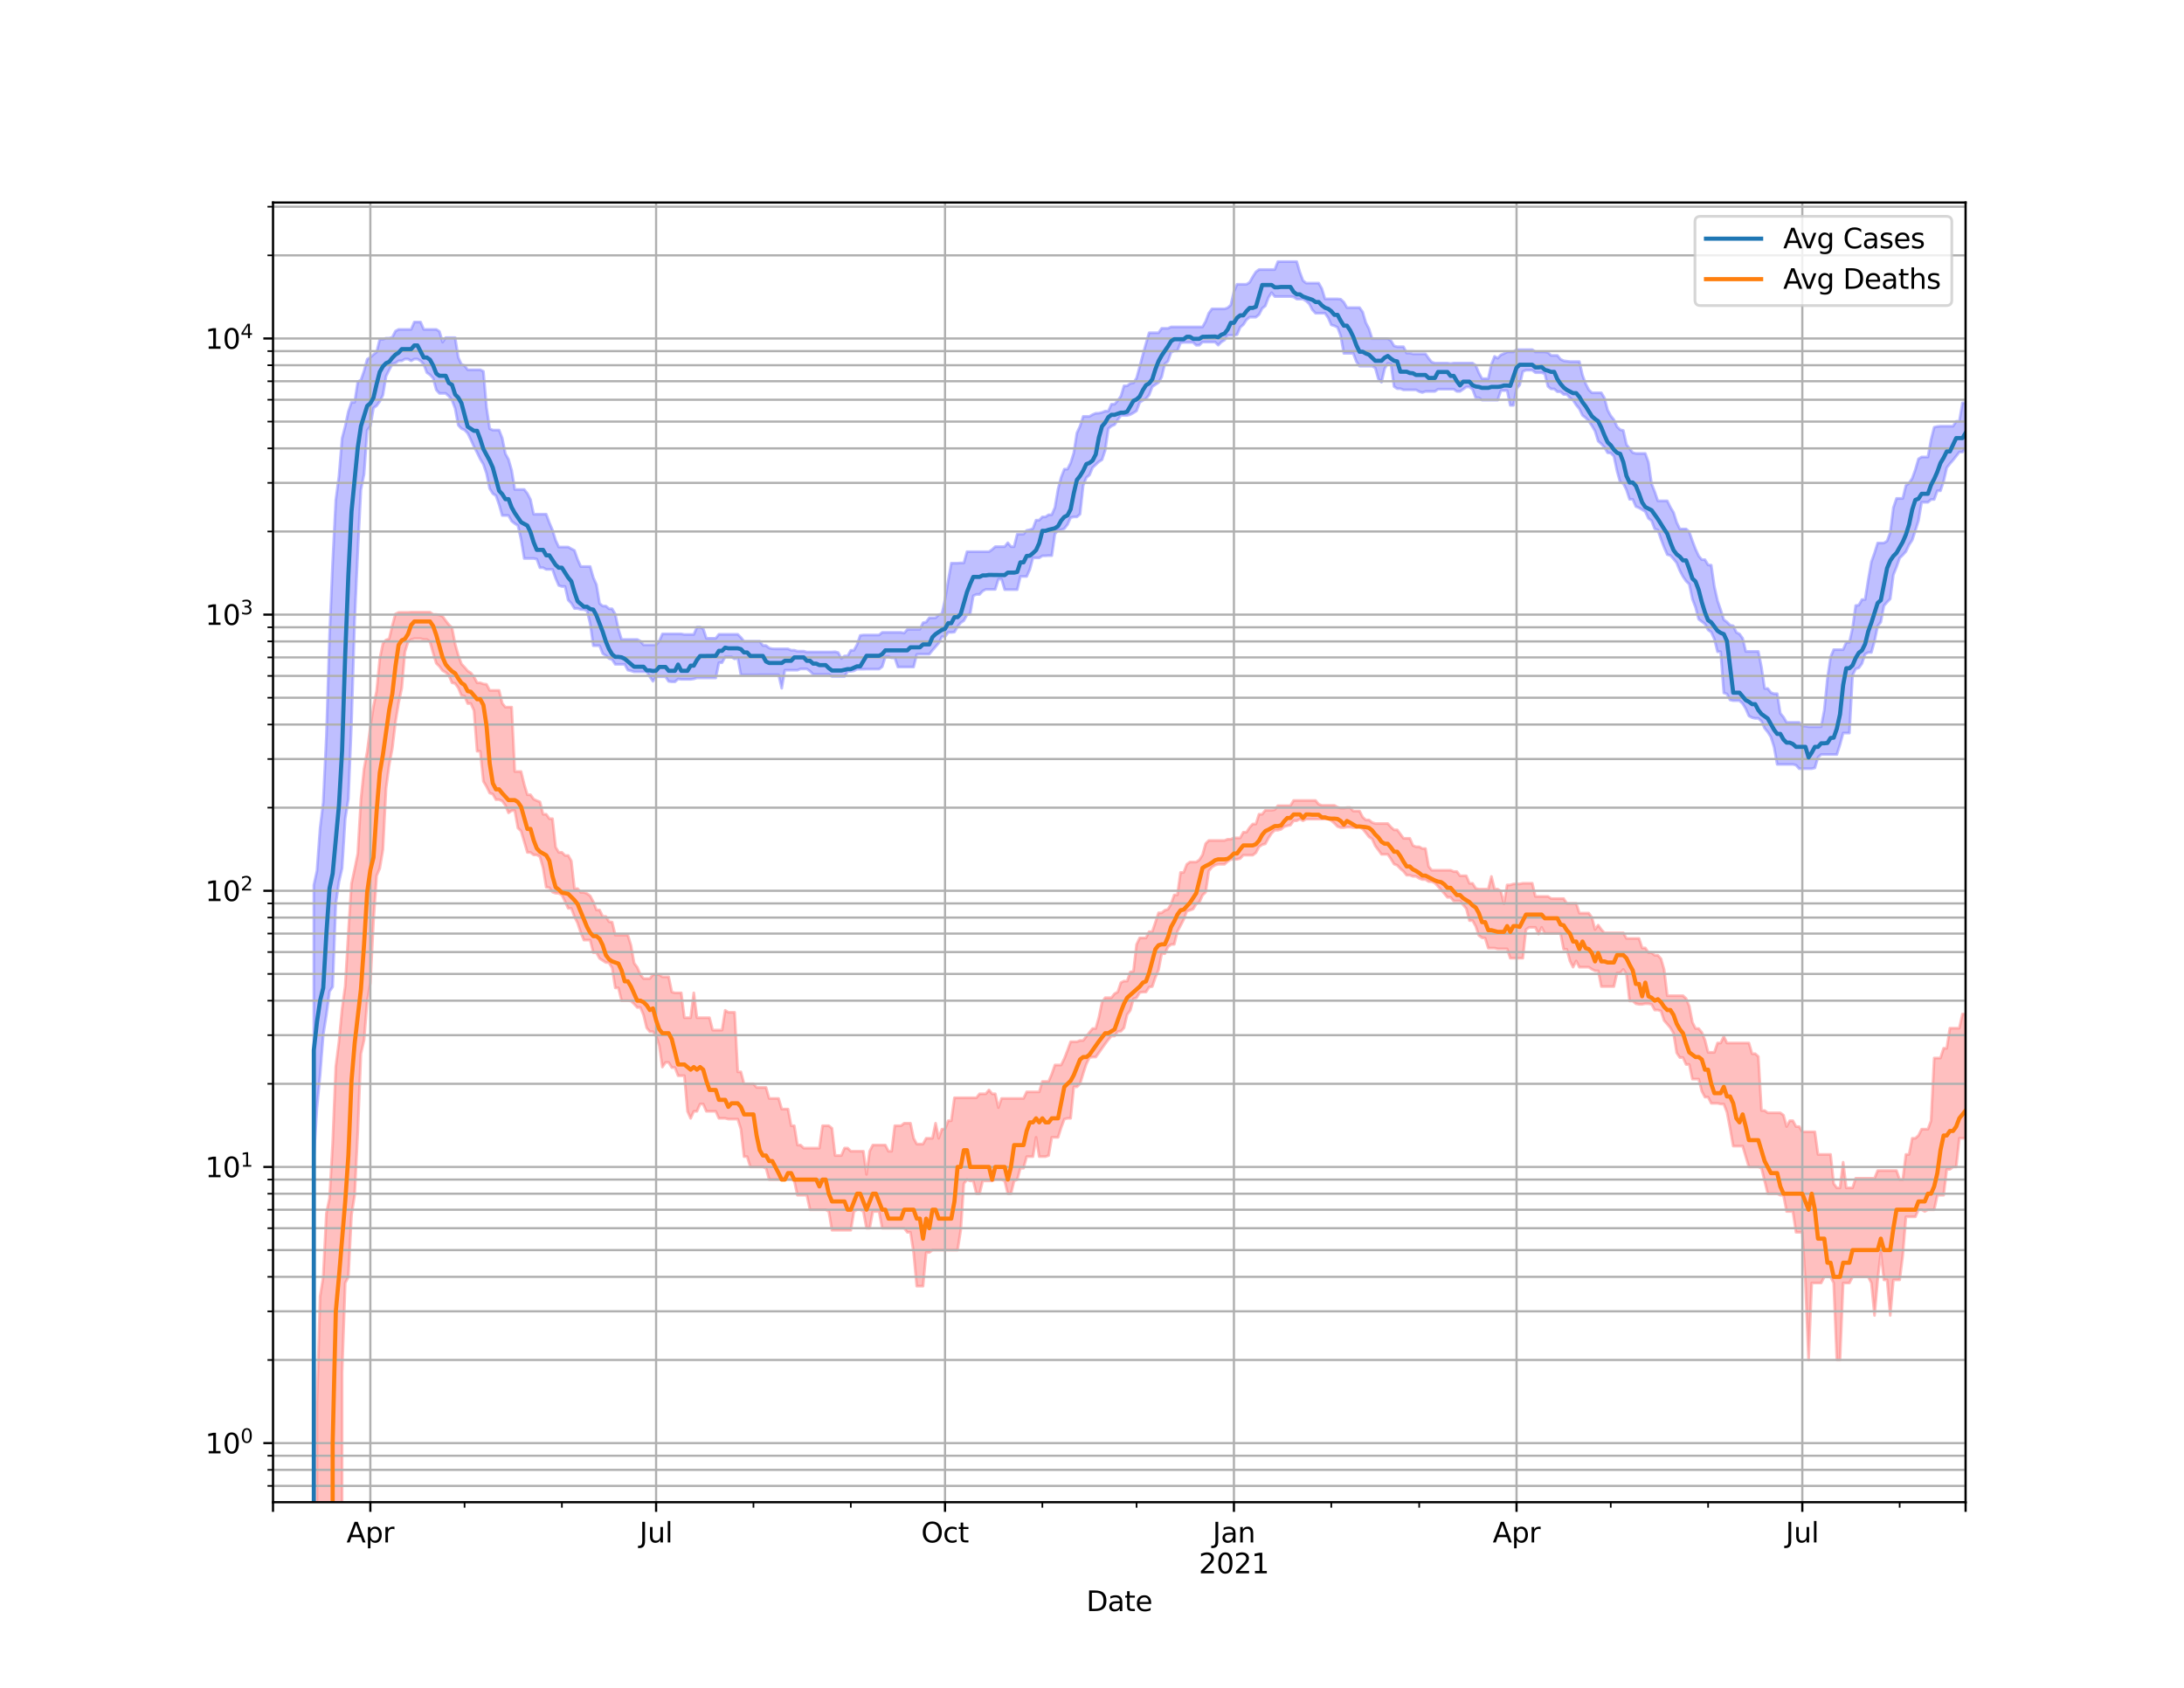 <?xml version="1.0" encoding="utf-8" standalone="no"?>
<!DOCTYPE svg PUBLIC "-//W3C//DTD SVG 1.1//EN"
  "http://www.w3.org/Graphics/SVG/1.1/DTD/svg11.dtd">
<svg height="612pt" version="1.1" viewBox="0 0 792 612" width="792pt" xmlns="http://www.w3.org/2000/svg" xmlns:xlink="http://www.w3.org/1999/xlink">
 <defs>
  <style type="text/css">*{stroke-linecap:butt;stroke-linejoin:round;}</style>
 </defs>
 <g id="figure_1">
  <g id="patch_1">
   <path d="M 0 612 
L 792 612 
L 792 0 
L 0 0 
z
" style="fill:#ffffff;"/>
  </g>
  <g id="axes_1">
   <g id="patch_2">
    <path d="M 99 544.68 
L 712.8 544.68 
L 712.8 73.44 
L 99 73.44 
z
" style="fill:#ffffff;"/>
   </g>
   <g id="PolyCollection_1">
    <path clip-path="url(#p68e2955192)" d="M 99 100656.579 
L 99 100656.579 
L 100.139 100656.579 
L 101.278 100656.579 
L 102.416 100656.579 
L 103.555 100656.579 
L 104.694 100656.579 
L 105.833 100656.579 
L 106.971 100656.579 
L 108.11 100656.579 
L 109.249 100656.579 
L 110.388 100656.579 
L 111.527 100656.579 
L 112.665 100656.579 
L 113.804 320.955 
L 114.943 315.759 
L 116.082 300.2 
L 117.22 290.874 
L 118.359 266.94 
L 119.498 230.655 
L 120.637 203.931 
L 121.776 181.331 
L 122.914 172.739 
L 124.053 158.933 
L 125.192 154.524 
L 126.331 149.18 
L 127.469 145.879 
L 128.608 145.879 
L 129.747 138.416 
L 130.886 137.812 
L 132.024 134.498 
L 133.163 130.251 
L 134.302 129.586 
L 135.441 128.525 
L 136.58 127.655 
L 137.718 123.036 
L 138.857 123.036 
L 139.996 122.633 
L 141.135 122.633 
L 142.273 122.291 
L 143.412 120.053 
L 144.551 119.439 
L 145.69 119.439 
L 146.829 119.439 
L 147.967 119.439 
L 149.106 119.439 
L 150.245 116.775 
L 151.384 116.775 
L 152.522 116.775 
L 153.661 119.439 
L 154.8 119.439 
L 155.939 119.439 
L 157.078 119.439 
L 158.216 119.439 
L 159.355 120.177 
L 160.494 124.045 
L 161.633 122.435 
L 162.771 122.435 
L 163.91 122.435 
L 165.049 122.435 
L 166.188 129.654 
L 167.327 132.107 
L 168.465 132.567 
L 169.604 134.079 
L 170.743 134.079 
L 171.882 134.079 
L 173.02 134.079 
L 174.159 134.079 
L 175.298 134.638 
L 176.437 147.752 
L 177.576 155.439 
L 178.714 155.941 
L 179.853 155.941 
L 180.992 155.941 
L 182.131 158.876 
L 183.269 164.519 
L 184.408 166.59 
L 185.547 170.545 
L 186.686 177.486 
L 187.824 177.486 
L 188.963 177.486 
L 190.102 177.486 
L 191.241 178.935 
L 192.38 181.145 
L 193.518 186.445 
L 194.657 186.445 
L 195.796 186.445 
L 196.935 186.445 
L 198.073 186.445 
L 199.212 189.513 
L 200.351 192.179 
L 201.49 195.917 
L 202.629 198.355 
L 203.767 198.355 
L 204.906 198.355 
L 206.045 198.355 
L 207.184 198.994 
L 208.322 199.578 
L 209.461 202.819 
L 210.6 205.425 
L 211.739 205.425 
L 212.878 205.425 
L 214.016 205.425 
L 215.155 209.412 
L 216.294 211.992 
L 217.433 218.806 
L 218.571 219.755 
L 219.71 219.755 
L 220.849 220.738 
L 221.988 220.751 
L 223.127 222.73 
L 224.265 228.188 
L 225.404 231.868 
L 226.543 231.868 
L 227.682 231.868 
L 228.82 231.868 
L 229.959 231.868 
L 231.098 231.868 
L 232.237 232.51 
L 233.376 233.821 
L 234.514 233.821 
L 235.653 233.821 
L 236.792 233.821 
L 237.931 233.821 
L 239.069 232.51 
L 240.208 229.846 
L 241.347 229.846 
L 242.486 229.846 
L 243.624 229.846 
L 244.763 229.846 
L 245.902 229.846 
L 247.041 229.846 
L 248.18 230.061 
L 249.318 230.061 
L 250.457 230.061 
L 251.596 230.061 
L 252.735 227.408 
L 253.873 227.408 
L 255.012 227.962 
L 256.151 231.448 
L 257.29 231.448 
L 258.429 231.448 
L 259.567 231.448 
L 260.706 229.994 
L 261.845 229.994 
L 262.984 229.994 
L 264.122 229.994 
L 265.261 229.994 
L 266.4 229.994 
L 267.539 229.994 
L 268.678 231.131 
L 269.816 232.542 
L 270.955 232.526 
L 272.094 232.526 
L 273.233 232.526 
L 274.371 232.526 
L 275.51 232.526 
L 276.649 234.074 
L 277.788 234.074 
L 278.927 234.978 
L 280.065 235.243 
L 281.204 235.278 
L 282.343 235.278 
L 283.482 235.278 
L 284.62 235.278 
L 285.759 235.278 
L 286.898 235.778 
L 288.037 235.778 
L 289.176 236.107 
L 290.314 236.107 
L 291.453 236.107 
L 292.592 236.403 
L 293.731 236.403 
L 294.869 236.403 
L 296.008 236.403 
L 297.147 236.403 
L 298.286 236.403 
L 299.424 236.403 
L 300.563 236.403 
L 301.702 236.403 
L 302.841 236.32 
L 303.98 236.623 
L 305.118 238.777 
L 306.257 237.852 
L 307.396 237.852 
L 308.535 235.802 
L 309.673 235.784 
L 310.812 233.698 
L 311.951 230.401 
L 313.09 230.246 
L 314.229 230.246 
L 315.367 230.246 
L 316.506 230.246 
L 317.645 230.246 
L 318.784 230.246 
L 319.922 229.298 
L 321.061 229.298 
L 322.2 229.298 
L 323.339 229.298 
L 324.478 229.298 
L 325.616 229.298 
L 326.755 229.298 
L 327.894 229.551 
L 329.033 228.251 
L 330.171 228.192 
L 331.31 228.192 
L 332.449 228.192 
L 333.588 228.192 
L 334.727 225.783 
L 335.865 225.56 
L 337.004 224.006 
L 338.143 224.006 
L 339.282 224.006 
L 340.42 222.899 
L 341.559 222.613 
L 342.698 217.414 
L 343.837 210.639 
L 344.976 204.207 
L 346.114 204.207 
L 347.253 204.207 
L 348.392 204.114 
L 349.531 204.114 
L 350.669 200.044 
L 351.808 200.044 
L 352.947 200.044 
L 354.086 200.044 
L 355.224 200.044 
L 356.363 200.044 
L 357.502 200.044 
L 358.641 200.044 
L 359.78 199.263 
L 360.918 198.214 
L 362.057 198.214 
L 363.196 198.214 
L 364.335 198.214 
L 365.473 196.797 
L 366.612 198.214 
L 367.751 198.214 
L 368.89 193.669 
L 370.029 193.669 
L 371.167 193.669 
L 372.306 192.317 
L 373.445 192.091 
L 374.584 191.658 
L 375.722 188.612 
L 376.861 188.612 
L 378 187.427 
L 379.139 187.427 
L 380.278 186.647 
L 381.416 186.647 
L 382.555 184.016 
L 383.694 177.307 
L 384.833 173.015 
L 385.971 170.112 
L 387.11 170.112 
L 388.249 167.888 
L 389.388 164.226 
L 390.527 156.992 
L 391.665 154.518 
L 392.804 150.997 
L 393.943 150.997 
L 395.082 150.997 
L 396.22 150.32 
L 397.359 149.86 
L 398.498 149.811 
L 399.637 149.539 
L 400.776 149.089 
L 401.914 149.089 
L 403.053 146.56 
L 404.192 146.56 
L 405.331 145.258 
L 406.469 143.658 
L 407.608 139.905 
L 408.747 139.905 
L 409.886 139.014 
L 411.024 138.854 
L 412.163 137.094 
L 413.302 132.905 
L 414.441 128.602 
L 415.58 124.549 
L 416.718 120.658 
L 417.857 120.658 
L 418.996 120.658 
L 420.135 120.658 
L 421.273 119.045 
L 422.412 119.045 
L 423.551 119.045 
L 424.69 118.549 
L 425.829 118.549 
L 426.967 118.549 
L 428.106 118.549 
L 429.245 118.549 
L 430.384 118.549 
L 431.522 118.549 
L 432.661 118.549 
L 433.8 118.549 
L 434.939 118.549 
L 436.078 118.549 
L 437.216 116.537 
L 438.355 113.561 
L 439.494 111.997 
L 440.633 111.997 
L 441.771 111.997 
L 442.91 111.997 
L 444.049 111.997 
L 445.188 111.632 
L 446.327 110.594 
L 447.465 105.739 
L 448.604 103.077 
L 449.743 103.077 
L 450.882 103.077 
L 452.02 103.077 
L 453.159 102.38 
L 454.298 100.353 
L 455.437 98.586 
L 456.576 97.74 
L 457.714 97.74 
L 458.853 97.74 
L 459.992 97.74 
L 461.131 97.74 
L 462.269 97.74 
L 463.408 94.86 
L 464.547 94.86 
L 465.686 94.86 
L 466.824 94.86 
L 467.963 94.86 
L 469.102 94.86 
L 470.241 94.86 
L 471.38 98.69 
L 472.518 101.75 
L 473.657 102.651 
L 474.796 102.651 
L 475.935 102.651 
L 477.073 102.651 
L 478.212 102.651 
L 479.351 104.657 
L 480.49 108.379 
L 481.629 108.379 
L 482.767 108.379 
L 483.906 108.379 
L 485.045 108.379 
L 486.184 108.496 
L 487.322 109.569 
L 488.461 111.541 
L 489.6 111.541 
L 490.739 111.541 
L 491.878 111.541 
L 493.016 111.541 
L 494.155 113.12 
L 495.294 117.002 
L 496.433 119.181 
L 497.571 122.794 
L 498.71 122.794 
L 499.849 122.794 
L 500.988 122.794 
L 502.127 122.794 
L 503.265 122.794 
L 504.404 123.514 
L 505.543 125.422 
L 506.682 125.724 
L 507.82 125.724 
L 508.959 125.724 
L 510.098 128.032 
L 511.237 128.032 
L 512.376 128.301 
L 513.514 128.301 
L 514.653 128.301 
L 515.792 128.301 
L 516.931 128.301 
L 518.069 129.935 
L 519.208 131.294 
L 520.347 131.658 
L 521.486 131.658 
L 522.624 131.658 
L 523.763 131.658 
L 524.902 131.658 
L 526.041 131.835 
L 527.18 131.658 
L 528.318 131.658 
L 529.457 131.658 
L 530.596 131.658 
L 531.735 131.658 
L 532.873 131.658 
L 534.012 131.658 
L 535.151 132.509 
L 536.29 135.172 
L 537.429 137.291 
L 538.567 137.291 
L 539.706 137.291 
L 540.845 132.098 
L 541.984 129.229 
L 543.122 129.902 
L 544.261 128.693 
L 545.4 128.205 
L 546.539 127.619 
L 547.678 127.619 
L 548.816 127.619 
L 549.955 126.767 
L 551.094 126.767 
L 552.233 126.767 
L 553.371 126.767 
L 554.51 126.767 
L 555.649 126.767 
L 556.788 127.619 
L 557.927 127.619 
L 559.065 127.619 
L 560.204 127.619 
L 561.343 127.796 
L 562.482 128.887 
L 563.62 128.887 
L 564.759 128.887 
L 565.898 130.272 
L 567.037 130.809 
L 568.176 130.973 
L 569.314 131.096 
L 570.453 131.096 
L 571.592 131.096 
L 572.731 131.096 
L 573.869 136.024 
L 575.008 139.104 
L 576.147 141.327 
L 577.286 142.422 
L 578.424 142.422 
L 579.563 142.422 
L 580.702 142.422 
L 581.841 144.333 
L 582.98 148.673 
L 584.118 150.773 
L 585.257 152.189 
L 586.396 154.711 
L 587.535 155.825 
L 588.673 156.083 
L 589.812 161.192 
L 590.951 162.643 
L 592.09 164.134 
L 593.229 164.417 
L 594.367 164.417 
L 595.506 164.417 
L 596.645 164.417 
L 597.784 167.607 
L 598.922 175.441 
L 600.061 178.292 
L 601.2 181.611 
L 602.339 181.611 
L 603.478 181.611 
L 604.616 181.611 
L 605.755 183.955 
L 606.894 185.828 
L 608.033 189.451 
L 609.171 191.802 
L 610.31 191.802 
L 611.449 191.802 
L 612.588 192.854 
L 613.727 196.11 
L 614.865 199.104 
L 616.004 201.576 
L 617.143 202.935 
L 618.282 202.935 
L 619.42 204.841 
L 620.559 204.927 
L 621.698 212.72 
L 622.837 217.788 
L 623.976 221.113 
L 625.114 224.712 
L 626.253 225.528 
L 627.392 226.695 
L 628.531 226.923 
L 629.669 229.328 
L 630.808 229.887 
L 631.947 231.453 
L 633.086 236.208 
L 634.224 236.208 
L 635.363 236.208 
L 636.502 236.208 
L 637.641 236.208 
L 638.78 241.936 
L 639.918 249.656 
L 641.057 249.656 
L 642.196 251.131 
L 643.335 251.532 
L 644.473 251.532 
L 645.612 258.651 
L 646.751 260.02 
L 647.89 261.931 
L 649.029 261.931 
L 650.167 261.931 
L 651.306 261.931 
L 652.445 261.931 
L 653.584 263.298 
L 654.722 263.298 
L 655.861 263.497 
L 657 263.497 
L 658.139 263.497 
L 659.278 263.497 
L 660.416 263.497 
L 661.555 257.498 
L 662.694 245.946 
L 663.833 238.241 
L 664.971 235.557 
L 666.11 235.557 
L 667.249 235.557 
L 668.388 235.557 
L 669.527 232.897 
L 670.665 232.897 
L 671.804 227.752 
L 672.943 219.562 
L 674.082 219.417 
L 675.22 217.403 
L 676.359 217.403 
L 677.498 210.211 
L 678.637 203.689 
L 679.776 200.509 
L 680.914 196.89 
L 682.053 196.89 
L 683.192 196.89 
L 684.331 196.164 
L 685.469 193.093 
L 686.608 184.068 
L 687.747 180.721 
L 688.886 180.721 
L 690.024 180.721 
L 691.163 176.013 
L 692.302 175.177 
L 693.441 173.465 
L 694.58 170.283 
L 695.718 166.382 
L 696.857 165.693 
L 697.996 165.693 
L 699.135 165.693 
L 700.273 159.389 
L 701.412 154.917 
L 702.551 154.652 
L 703.69 154.541 
L 704.829 154.541 
L 705.967 154.541 
L 707.106 154.541 
L 708.245 154.541 
L 709.384 152.783 
L 710.522 152.783 
L 711.661 146.091 
L 712.8 146.091 
L 712.8 162.305 
L 712.8 162.305 
L 711.661 163.908 
L 710.522 163.908 
L 709.384 165.407 
L 708.245 166.841 
L 707.106 168.14 
L 705.967 169.59 
L 704.829 174.52 
L 703.69 177.936 
L 702.551 177.936 
L 701.412 181.099 
L 700.273 181.099 
L 699.135 182.121 
L 697.996 182.121 
L 696.857 182.121 
L 695.718 188.762 
L 694.58 192.379 
L 693.441 195.845 
L 692.302 197.546 
L 691.163 199.964 
L 690.024 201.233 
L 688.886 202.353 
L 687.747 205.586 
L 686.608 208.439 
L 685.469 217.166 
L 684.331 218.322 
L 683.192 219.638 
L 682.053 225.56 
L 680.914 227.028 
L 679.776 232.434 
L 678.637 236.576 
L 677.498 236.576 
L 676.359 237.188 
L 675.22 240.575 
L 674.082 242.166 
L 672.943 242.527 
L 671.804 244.807 
L 670.665 265.805 
L 669.527 265.805 
L 668.388 265.805 
L 667.249 270.018 
L 666.11 273.582 
L 664.971 273.582 
L 663.833 273.582 
L 662.694 273.582 
L 661.555 273.582 
L 660.416 273.582 
L 659.278 274.613 
L 658.139 278.436 
L 657 278.718 
L 655.861 278.718 
L 654.722 278.718 
L 653.584 278.718 
L 652.445 278.718 
L 651.306 277.433 
L 650.167 277.159 
L 649.029 277.159 
L 647.89 277.159 
L 646.751 277.159 
L 645.612 277.159 
L 644.473 277.159 
L 643.335 270.81 
L 642.196 267.241 
L 641.057 265.444 
L 639.918 264.054 
L 638.78 261.506 
L 637.641 260.472 
L 636.502 260.472 
L 635.363 260.204 
L 634.224 259.603 
L 633.086 256.999 
L 631.947 255.133 
L 630.808 254.069 
L 629.669 254.069 
L 628.531 254.069 
L 627.392 253.811 
L 626.253 251.617 
L 625.114 251.239 
L 623.976 236.326 
L 622.837 236.326 
L 621.698 231.724 
L 620.559 229.207 
L 619.42 228.399 
L 618.282 226.241 
L 617.143 225.389 
L 616.004 224.54 
L 614.865 220.203 
L 613.727 217.242 
L 612.588 211.817 
L 611.449 210.721 
L 610.31 209.062 
L 609.171 206.942 
L 608.033 204.111 
L 606.894 202.683 
L 605.755 201.421 
L 604.616 201.088 
L 603.478 198.499 
L 602.339 195.517 
L 601.2 192.2 
L 600.061 191.781 
L 598.922 188.81 
L 597.784 187.964 
L 596.645 185.519 
L 595.506 184.786 
L 594.367 184.135 
L 593.229 183.67 
L 592.09 181.052 
L 590.951 181.052 
L 589.812 177.607 
L 588.673 175.298 
L 587.535 174.85 
L 586.396 170.801 
L 585.257 165.414 
L 584.118 164.281 
L 582.98 164.179 
L 581.841 162.236 
L 580.702 160.955 
L 579.563 159.98 
L 578.424 156.32 
L 577.286 154.366 
L 576.147 152.664 
L 575.008 151.47 
L 573.869 150.608 
L 572.731 148.236 
L 571.592 146.847 
L 570.453 145.117 
L 569.314 144.255 
L 568.176 143.016 
L 567.037 143.016 
L 565.898 142.029 
L 564.759 142.029 
L 563.62 141.032 
L 562.482 141.032 
L 561.343 140.123 
L 560.204 135.541 
L 559.065 135.133 
L 557.927 135.133 
L 556.788 135.133 
L 555.649 134.232 
L 554.51 134.232 
L 553.371 134.232 
L 552.233 134.691 
L 551.094 139.578 
L 549.955 140.959 
L 548.816 146.97 
L 547.678 146.97 
L 546.539 141.626 
L 545.4 141.626 
L 544.261 141.626 
L 543.122 145.078 
L 541.984 145.078 
L 540.845 145.078 
L 539.706 145.078 
L 538.567 145.078 
L 537.429 145.078 
L 536.29 144.232 
L 535.151 144.232 
L 534.012 141.231 
L 532.873 140.295 
L 531.735 140.307 
L 530.596 141.156 
L 529.457 141.928 
L 528.318 141.928 
L 527.18 141.119 
L 526.041 141.119 
L 524.902 141.119 
L 523.763 141.119 
L 522.624 141.119 
L 521.486 141.119 
L 520.347 141.928 
L 519.208 141.928 
L 518.069 141.928 
L 516.931 141.928 
L 515.792 142.321 
L 514.653 141.985 
L 513.514 141.367 
L 512.376 141.367 
L 511.237 141.367 
L 510.098 141.367 
L 508.959 141.367 
L 507.82 140.932 
L 506.682 140.932 
L 505.543 140.165 
L 504.404 131.97 
L 503.265 131.772 
L 502.127 133.653 
L 500.988 138.587 
L 499.849 137.403 
L 498.71 133.405 
L 497.571 132.737 
L 496.433 132.737 
L 495.294 132.737 
L 494.155 132.737 
L 493.016 132.737 
L 491.878 131.114 
L 490.739 128.12 
L 489.6 128.12 
L 488.461 128.12 
L 487.322 128.12 
L 486.184 121.773 
L 485.045 118.691 
L 483.906 118.145 
L 482.767 117.798 
L 481.629 115.178 
L 480.49 113.576 
L 479.351 113.576 
L 478.212 113.576 
L 477.073 113.576 
L 475.935 112.376 
L 474.796 110.191 
L 473.657 109.146 
L 472.518 108.448 
L 471.38 108.448 
L 470.241 108.448 
L 469.102 107.691 
L 467.963 107.52 
L 466.824 107.52 
L 465.686 107.52 
L 464.547 107.52 
L 463.408 107.52 
L 462.269 107.52 
L 461.131 106.116 
L 459.992 107.861 
L 458.853 110.919 
L 457.714 111.827 
L 456.576 114.041 
L 455.437 115.008 
L 454.298 115.008 
L 453.159 115.008 
L 452.02 115.935 
L 450.882 117.711 
L 449.743 118.675 
L 448.604 121.313 
L 447.465 121.609 
L 446.327 121.609 
L 445.188 121.609 
L 444.049 123.308 
L 442.91 124.015 
L 441.771 125.16 
L 440.633 124.015 
L 439.494 124.015 
L 438.355 124.015 
L 437.216 124.015 
L 436.078 124.015 
L 434.939 125.16 
L 433.8 125.203 
L 432.661 124.155 
L 431.522 124.155 
L 430.384 124.155 
L 429.245 124.155 
L 428.106 124.317 
L 426.967 127.234 
L 425.829 127.238 
L 424.69 127.719 
L 423.551 130.985 
L 422.412 131.942 
L 421.273 136.667 
L 420.135 138.701 
L 418.996 139.45 
L 417.857 140.237 
L 416.718 143.192 
L 415.58 144.569 
L 414.441 145.163 
L 413.302 145.912 
L 412.163 148.98 
L 411.024 149.704 
L 409.886 150.336 
L 408.747 150.639 
L 407.608 150.639 
L 406.469 150.639 
L 405.331 152.245 
L 404.192 153.995 
L 403.053 154.476 
L 401.914 155.426 
L 400.776 163.319 
L 399.637 166.695 
L 398.498 167.421 
L 397.359 168.49 
L 396.22 169.542 
L 395.082 172.249 
L 393.943 173.18 
L 392.804 176.059 
L 391.665 186.428 
L 390.527 187.423 
L 389.388 187.423 
L 388.249 187.695 
L 387.11 190.212 
L 385.971 191.649 
L 384.833 192.166 
L 383.694 192.166 
L 382.555 193.635 
L 381.416 201.461 
L 380.278 201.461 
L 379.139 201.536 
L 378 201.544 
L 376.861 202.282 
L 375.722 202.282 
L 374.584 202.282 
L 373.445 206.504 
L 372.306 209.027 
L 371.167 209.027 
L 370.029 209.027 
L 368.89 213.801 
L 367.751 213.801 
L 366.612 213.801 
L 365.473 213.801 
L 364.335 213.801 
L 363.196 210.006 
L 362.057 210.006 
L 360.918 213.713 
L 359.78 213.713 
L 358.641 213.713 
L 357.502 213.713 
L 356.363 214.295 
L 355.224 215.533 
L 354.086 215.533 
L 352.947 216.044 
L 351.808 222.604 
L 350.669 222.938 
L 349.531 225.027 
L 348.392 225.82 
L 347.253 227.206 
L 346.114 229.177 
L 344.976 229.313 
L 343.837 229.313 
L 342.698 230.874 
L 341.559 230.874 
L 340.42 233.177 
L 339.282 234.487 
L 338.143 235.808 
L 337.004 237.2 
L 335.865 237.2 
L 334.727 237.2 
L 333.588 237.2 
L 332.449 237.279 
L 331.31 241.842 
L 330.171 241.842 
L 329.033 241.842 
L 327.894 241.842 
L 326.755 241.842 
L 325.616 241.842 
L 324.478 238.52 
L 323.339 238.52 
L 322.2 238.129 
L 321.061 238.185 
L 319.922 241.755 
L 318.784 242.609 
L 317.645 242.609 
L 316.506 242.609 
L 315.367 242.609 
L 314.229 242.609 
L 313.09 242.65 
L 311.951 242.65 
L 310.812 242.65 
L 309.673 243.23 
L 308.535 243.418 
L 307.396 243.418 
L 306.257 245.278 
L 305.118 245.278 
L 303.98 245.278 
L 302.841 245.278 
L 301.702 245.278 
L 300.563 244.498 
L 299.424 244.498 
L 298.286 244.498 
L 297.147 244.498 
L 296.008 244.498 
L 294.869 244.498 
L 293.731 243.348 
L 292.592 242.541 
L 291.453 242.541 
L 290.314 242.541 
L 289.176 243.001 
L 288.037 243.001 
L 286.898 243.001 
L 285.759 243.001 
L 284.62 243.001 
L 283.482 249.552 
L 282.343 244.649 
L 281.204 244.649 
L 280.065 244.649 
L 278.927 244.649 
L 277.788 244.649 
L 276.649 244.649 
L 275.51 244.649 
L 274.371 244.699 
L 273.233 244.699 
L 272.094 244.699 
L 270.955 244.699 
L 269.816 244.699 
L 268.678 244.699 
L 267.539 238.576 
L 266.4 238.915 
L 265.261 238.166 
L 264.122 238.166 
L 262.984 238.166 
L 261.845 240.282 
L 260.706 240.282 
L 259.567 245.82 
L 258.429 245.82 
L 257.29 245.82 
L 256.151 245.82 
L 255.012 245.82 
L 253.873 245.82 
L 252.735 245.82 
L 251.596 246.168 
L 250.457 246.339 
L 249.318 246.339 
L 248.18 246.339 
L 247.041 246.339 
L 245.902 246.205 
L 244.763 247.221 
L 243.624 247.221 
L 242.486 247.077 
L 241.347 245.387 
L 240.208 245.387 
L 239.069 245.387 
L 237.931 245.387 
L 236.792 247.031 
L 235.653 245.387 
L 234.514 243.613 
L 233.376 243.613 
L 232.237 243.613 
L 231.098 243.613 
L 229.959 243.613 
L 228.82 243.251 
L 227.682 242.98 
L 226.543 240.89 
L 225.404 240.89 
L 224.265 240.89 
L 223.127 240.89 
L 221.988 239.161 
L 220.849 238.77 
L 219.71 237.742 
L 218.571 236.977 
L 217.433 234.13 
L 216.294 234.13 
L 215.155 234.13 
L 214.016 226.1 
L 212.878 221.478 
L 211.739 221.033 
L 210.6 220.992 
L 209.461 220.651 
L 208.322 220.651 
L 207.184 218.759 
L 206.045 217.576 
L 204.906 212.661 
L 203.767 212.661 
L 202.629 212.288 
L 201.49 209.661 
L 200.351 206.459 
L 199.212 206.459 
L 198.073 206.459 
L 196.935 205.844 
L 195.796 205.844 
L 194.657 202.726 
L 193.518 202.505 
L 192.38 202.505 
L 191.241 202.505 
L 190.102 202.505 
L 188.963 195.595 
L 187.824 190.579 
L 186.686 189.846 
L 185.547 188.963 
L 184.408 186.912 
L 183.269 186.912 
L 182.131 186.912 
L 180.992 182.982 
L 179.853 179.732 
L 178.714 178.981 
L 177.576 177.158 
L 176.437 171.687 
L 175.298 168.357 
L 174.159 166.465 
L 173.02 164.112 
L 171.882 161.956 
L 170.743 159.436 
L 169.604 157.11 
L 168.465 155.893 
L 167.327 155.409 
L 166.188 154.176 
L 165.049 148.099 
L 163.91 145.104 
L 162.771 143.653 
L 161.633 142.635 
L 160.494 142.635 
L 159.355 142.635 
L 158.216 141.373 
L 157.078 137.14 
L 155.939 135.899 
L 154.8 135.127 
L 153.661 132.09 
L 152.522 130.857 
L 151.384 130.19 
L 150.245 130.19 
L 149.106 130.841 
L 147.967 130.19 
L 146.829 130.19 
L 145.69 130.841 
L 144.551 130.841 
L 143.412 131.623 
L 142.273 131.988 
L 141.135 134.148 
L 139.996 136.423 
L 138.857 143.281 
L 137.718 145.54 
L 136.58 147.105 
L 135.441 147.935 
L 134.302 154.502 
L 133.163 156.023 
L 132.024 171.907 
L 130.886 177.557 
L 129.747 199.841 
L 128.608 224.94 
L 127.469 262.242 
L 126.331 289.685 
L 125.192 296.88 
L 124.053 314.812 
L 122.914 319.808 
L 121.776 327.624 
L 120.637 357.815 
L 119.498 359.494 
L 118.359 368.03 
L 117.22 375.206 
L 116.082 389.839 
L 114.943 401.614 
L 113.804 419.78 
L 112.665 100656.579 
L 111.527 100656.579 
L 110.388 100656.579 
L 109.249 100656.579 
L 108.11 100656.579 
L 106.971 100656.579 
L 105.833 100656.579 
L 104.694 100656.579 
L 103.555 100656.579 
L 102.416 100656.579 
L 101.278 100656.579 
L 100.139 100656.579 
L 99 100656.579 
z
" style="fill:#8080ff;fill-opacity:0.5;stroke:#8080ff;stroke-opacity:0.5;"/>
   </g>
   <g id="PolyCollection_2">
    <path clip-path="url(#p68e2955192)" d="M 99 100656.579 
L 99 100656.579 
L 100.139 100656.579 
L 101.278 100656.579 
L 102.416 100656.579 
L 103.555 100656.579 
L 104.694 100656.579 
L 105.833 100656.579 
L 106.971 100656.579 
L 108.11 100656.579 
L 109.249 100656.579 
L 110.388 100656.579 
L 111.527 100656.579 
L 112.665 100656.579 
L 113.804 100656.579 
L 114.943 508.628 
L 116.082 470.041 
L 117.22 462.974 
L 118.359 439.898 
L 119.498 434.493 
L 120.637 414.479 
L 121.776 386.717 
L 122.914 377.734 
L 124.053 365.763 
L 125.192 357.525 
L 126.331 338.01 
L 127.469 320.377 
L 128.608 315.137 
L 129.747 309.494 
L 130.886 289.827 
L 132.024 278.765 
L 133.163 272.493 
L 134.302 263.641 
L 135.441 256.131 
L 136.58 250.518 
L 137.718 238.902 
L 138.857 233.337 
L 139.996 232.034 
L 141.135 231.623 
L 142.273 226.828 
L 143.412 222.622 
L 144.551 222.067 
L 145.69 222.054 
L 146.829 222.054 
L 147.967 222.054 
L 149.106 221.978 
L 150.245 221.978 
L 151.384 221.978 
L 152.522 221.978 
L 153.661 221.978 
L 154.8 221.978 
L 155.939 221.978 
L 157.078 222.808 
L 158.216 222.808 
L 159.355 223.004 
L 160.494 223.517 
L 161.633 225.059 
L 162.771 226.496 
L 163.91 227.616 
L 165.049 233.531 
L 166.188 237.583 
L 167.327 240.719 
L 168.465 241.943 
L 169.604 243.278 
L 170.743 243.972 
L 171.882 245.438 
L 173.02 247.581 
L 174.159 247.581 
L 175.298 247.997 
L 176.437 248.137 
L 177.576 250.33 
L 178.714 250.33 
L 179.853 250.33 
L 180.992 250.33 
L 182.131 255.015 
L 183.269 256.403 
L 184.408 256.403 
L 185.547 256.403 
L 186.686 279.751 
L 187.824 279.751 
L 188.963 279.751 
L 190.102 284.417 
L 191.241 288.175 
L 192.38 288.175 
L 193.518 289.766 
L 194.657 290.316 
L 195.796 290.749 
L 196.935 295.241 
L 198.073 295.241 
L 199.212 296.856 
L 200.351 296.856 
L 201.49 307.166 
L 202.629 309.05 
L 203.767 309.05 
L 204.906 310.201 
L 206.045 310.201 
L 207.184 312.19 
L 208.322 322.218 
L 209.461 322.218 
L 210.6 323.562 
L 211.739 323.562 
L 212.878 324.005 
L 214.016 324.859 
L 215.155 326.999 
L 216.294 329.959 
L 217.433 329.959 
L 218.571 332.318 
L 219.71 332.318 
L 220.849 334.19 
L 221.988 334.359 
L 223.127 339.067 
L 224.265 339.067 
L 225.404 339.067 
L 226.543 339.067 
L 227.682 339.067 
L 228.82 342.811 
L 229.959 349.23 
L 231.098 350.767 
L 232.237 353.398 
L 233.376 354.821 
L 234.514 354.821 
L 235.653 354.821 
L 236.792 353.398 
L 237.931 353.398 
L 239.069 353.398 
L 240.208 354.193 
L 241.347 354.193 
L 242.486 354.193 
L 243.624 359.695 
L 244.763 360 
L 245.902 360 
L 247.041 360 
L 248.18 369.022 
L 249.318 369.022 
L 250.457 369.022 
L 251.596 360 
L 252.735 369.022 
L 253.873 369.022 
L 255.012 369.022 
L 256.151 369.022 
L 257.29 369.022 
L 258.429 373.506 
L 259.567 373.506 
L 260.706 373.506 
L 261.845 373.506 
L 262.984 366.348 
L 264.122 367.061 
L 265.261 367.061 
L 266.4 367.061 
L 267.539 388.642 
L 268.678 388.642 
L 269.816 392.984 
L 270.955 392.984 
L 272.094 392.984 
L 273.233 392.984 
L 274.371 394.308 
L 275.51 394.308 
L 276.649 394.308 
L 277.788 394.308 
L 278.927 398.296 
L 280.065 398.296 
L 281.204 398.296 
L 282.343 398.296 
L 283.482 402.147 
L 284.62 402.147 
L 285.759 402.147 
L 286.898 408.185 
L 288.037 408.185 
L 289.176 415.198 
L 290.314 415.198 
L 291.453 416.299 
L 292.592 416.299 
L 293.731 416.299 
L 294.869 416.299 
L 296.008 416.299 
L 297.147 416.299 
L 298.286 408.185 
L 299.424 408.185 
L 300.563 408.185 
L 301.702 409.12 
L 302.841 418.982 
L 303.98 418.982 
L 305.118 418.982 
L 306.257 416.299 
L 307.396 416.299 
L 308.535 417.429 
L 309.673 417.429 
L 310.812 417.429 
L 311.951 417.429 
L 313.09 417.429 
L 314.229 425.817 
L 315.367 417.429 
L 316.506 415.198 
L 317.645 415.198 
L 318.784 415.198 
L 319.922 415.198 
L 321.061 415.198 
L 322.2 417.429 
L 323.339 417.429 
L 324.478 408.185 
L 325.616 408.185 
L 326.755 408.185 
L 327.894 407.269 
L 329.033 407.269 
L 330.171 407.269 
L 331.31 412.732 
L 332.449 414.837 
L 333.588 414.837 
L 334.727 414.837 
L 335.865 412.732 
L 337.004 412.732 
L 338.143 412.732 
L 339.282 407.269 
L 340.42 412.732 
L 341.559 409.436 
L 342.698 409.436 
L 343.837 406.373 
L 344.976 406.373 
L 346.114 398.051 
L 347.253 398.051 
L 348.392 398.051 
L 349.531 398.051 
L 350.669 398.051 
L 351.808 398.051 
L 352.947 398.051 
L 354.086 398.051 
L 355.224 396.61 
L 356.363 396.61 
L 357.502 396.61 
L 358.641 395.214 
L 359.78 396.61 
L 360.918 396.61 
L 362.057 401.614 
L 363.196 398.296 
L 364.335 398.296 
L 365.473 398.296 
L 366.612 398.296 
L 367.751 398.296 
L 368.89 398.296 
L 370.029 398.296 
L 371.167 398.296 
L 372.306 395.906 
L 373.445 395.906 
L 374.584 395.906 
L 375.722 395.906 
L 376.861 395.906 
L 378 392.122 
L 379.139 392.122 
L 380.278 392.122 
L 381.416 389.436 
L 382.555 386.156 
L 383.694 386.156 
L 384.833 386.156 
L 385.971 383.805 
L 387.11 380.91 
L 388.249 377.734 
L 389.388 377.734 
L 390.527 377.734 
L 391.665 377.277 
L 392.804 377.277 
L 393.943 375.788 
L 395.082 374.348 
L 396.22 372.954 
L 397.359 372.954 
L 398.498 368.897 
L 399.637 363.387 
L 400.776 361.767 
L 401.914 361.767 
L 403.053 361.767 
L 404.192 360.306 
L 405.331 359.695 
L 406.469 356.292 
L 407.608 355.735 
L 408.747 355.735 
L 409.886 352.446 
L 411.024 352.19 
L 412.163 342.469 
L 413.302 340.086 
L 414.441 340.086 
L 415.58 340.086 
L 416.718 337.826 
L 417.857 337.826 
L 418.996 334.416 
L 420.135 330.992 
L 421.273 330.992 
L 422.412 330.061 
L 423.551 329.704 
L 424.69 327.817 
L 425.829 324.498 
L 426.967 324.498 
L 428.106 316.352 
L 429.245 316.352 
L 430.384 313.394 
L 431.522 312.565 
L 432.661 312.565 
L 433.8 312.565 
L 434.939 311.785 
L 436.078 309.975 
L 437.216 305.886 
L 438.355 304.756 
L 439.494 304.756 
L 440.633 304.756 
L 441.771 304.756 
L 442.91 304.756 
L 444.049 304.756 
L 445.188 304.301 
L 446.327 304.301 
L 447.465 303.823 
L 448.604 303.823 
L 449.743 303.823 
L 450.882 301.746 
L 452.02 301.746 
L 453.159 300.046 
L 454.298 298.782 
L 455.437 298.782 
L 456.576 295.241 
L 457.714 295.241 
L 458.853 293.795 
L 459.992 293.795 
L 461.131 293.795 
L 462.269 293.574 
L 463.408 292.139 
L 464.547 292.139 
L 465.686 292.139 
L 466.824 292.139 
L 467.963 292.139 
L 469.102 290.255 
L 470.241 290.255 
L 471.38 290.255 
L 472.518 290.255 
L 473.657 290.255 
L 474.796 290.255 
L 475.935 290.255 
L 477.073 290.255 
L 478.212 291.628 
L 479.351 292.032 
L 480.49 292.032 
L 481.629 292.032 
L 482.767 292.032 
L 483.906 292.032 
L 485.045 292.698 
L 486.184 293.025 
L 487.322 293.025 
L 488.461 292.828 
L 489.6 292.828 
L 490.739 294.085 
L 491.878 294.085 
L 493.016 294.085 
L 494.155 296.288 
L 495.294 297.311 
L 496.433 297.311 
L 497.571 298.237 
L 498.71 298.607 
L 499.849 298.607 
L 500.988 298.607 
L 502.127 298.607 
L 503.265 298.607 
L 504.404 299.892 
L 505.543 300.901 
L 506.682 300.901 
L 507.82 302.418 
L 508.959 303.963 
L 510.098 303.963 
L 511.237 303.963 
L 512.376 306.596 
L 513.514 307.045 
L 514.653 307.045 
L 515.792 307.683 
L 516.931 307.683 
L 518.069 314.168 
L 519.208 315.538 
L 520.347 315.538 
L 521.486 315.538 
L 522.624 315.538 
L 523.763 315.538 
L 524.902 315.538 
L 526.041 315.538 
L 527.18 316.017 
L 528.318 316.017 
L 529.457 317.563 
L 530.596 317.563 
L 531.735 317.563 
L 532.873 320.296 
L 534.012 320.296 
L 535.151 322.132 
L 536.29 322.389 
L 537.429 322.389 
L 538.567 322.389 
L 539.706 322.389 
L 540.845 317.794 
L 541.984 322.389 
L 543.122 322.389 
L 544.261 323.168 
L 545.4 327.672 
L 546.539 320.872 
L 547.678 320.872 
L 548.816 320.5 
L 549.955 320.5 
L 551.094 320.5 
L 552.233 320.255 
L 553.371 320.255 
L 554.51 320.255 
L 555.649 320.255 
L 556.788 325.041 
L 557.927 325.041 
L 559.065 325.041 
L 560.204 325.041 
L 561.343 325.041 
L 562.482 325.823 
L 563.62 325.823 
L 564.759 325.823 
L 565.898 325.823 
L 567.037 325.823 
L 568.176 327.575 
L 569.314 327.575 
L 570.453 327.575 
L 571.592 327.575 
L 572.731 331.096 
L 573.869 331.096 
L 575.008 331.096 
L 576.147 331.096 
L 577.286 332.697 
L 578.424 337.038 
L 579.563 335.446 
L 580.702 337.038 
L 581.841 338.256 
L 582.98 338.256 
L 584.118 338.256 
L 585.257 338.256 
L 586.396 338.256 
L 587.535 338.256 
L 588.673 338.256 
L 589.812 340.279 
L 590.951 340.279 
L 592.09 340.279 
L 593.229 340.279 
L 594.367 340.279 
L 595.506 343.712 
L 596.645 343.712 
L 597.784 345.426 
L 598.922 345.426 
L 600.061 346.383 
L 601.2 346.383 
L 602.339 347.668 
L 603.478 351.598 
L 604.616 361.03 
L 605.755 361.03 
L 606.894 361.03 
L 608.033 361.03 
L 609.171 361.03 
L 610.31 361.03 
L 611.449 362.086 
L 612.588 364.843 
L 613.727 370.682 
L 614.865 372.954 
L 616.004 372.954 
L 617.143 374.348 
L 618.282 377.126 
L 619.42 381.574 
L 620.559 381.574 
L 621.698 381.574 
L 622.837 378.196 
L 623.976 378.196 
L 625.114 375.788 
L 626.253 378.196 
L 627.392 378.196 
L 628.531 378.196 
L 629.669 378.196 
L 630.808 378.196 
L 631.947 378.196 
L 633.086 378.196 
L 634.224 378.196 
L 635.363 382.079 
L 636.502 382.079 
L 637.641 383.106 
L 638.78 402.687 
L 639.918 402.687 
L 641.057 403.511 
L 642.196 403.511 
L 643.335 403.511 
L 644.473 403.511 
L 645.612 403.511 
L 646.751 404.35 
L 647.89 408.494 
L 649.029 406.373 
L 650.167 406.373 
L 651.306 408.494 
L 652.445 408.494 
L 653.584 410.399 
L 654.722 410.399 
L 655.861 410.399 
L 657 410.399 
L 658.139 410.399 
L 659.278 418.588 
L 660.416 418.588 
L 661.555 418.588 
L 662.694 418.588 
L 663.833 418.588 
L 664.971 429.183 
L 666.11 430.709 
L 667.249 430.709 
L 668.388 421.421 
L 669.527 430.709 
L 670.665 430.709 
L 671.804 430.709 
L 672.943 427.228 
L 674.082 427.228 
L 675.22 427.228 
L 676.359 427.228 
L 677.498 427.228 
L 678.637 427.228 
L 679.776 427.228 
L 680.914 424.451 
L 682.053 424.451 
L 683.192 424.451 
L 684.331 424.451 
L 685.469 424.451 
L 686.608 424.451 
L 687.747 424.451 
L 688.886 427.709 
L 690.024 427.709 
L 691.163 418.588 
L 692.302 418.588 
L 693.441 412.732 
L 694.58 412.732 
L 695.718 411.717 
L 696.857 409.436 
L 697.996 409.436 
L 699.135 409.436 
L 700.273 406.373 
L 701.412 383.629 
L 702.551 383.629 
L 703.69 383.629 
L 704.829 380.094 
L 705.967 380.094 
L 707.106 372.817 
L 708.245 372.817 
L 709.384 372.817 
L 710.522 372.817 
L 711.661 367.665 
L 712.8 367.665 
L 712.8 412.732 
L 712.8 412.732 
L 711.661 412.732 
L 710.522 412.732 
L 709.384 423.127 
L 708.245 423.127 
L 707.106 424.005 
L 705.967 424.005 
L 704.829 433.378 
L 703.69 433.378 
L 702.551 433.378 
L 701.412 438.638 
L 700.273 438.638 
L 699.135 438.638 
L 697.996 439.263 
L 696.857 438.638 
L 695.718 438.638 
L 694.58 441.196 
L 693.441 441.196 
L 692.302 441.196 
L 691.163 441.196 
L 690.024 455.045 
L 688.886 464.075 
L 687.747 464.075 
L 686.608 464.075 
L 685.469 476.959 
L 684.331 464.075 
L 683.192 464.075 
L 682.053 454.148 
L 680.914 464.075 
L 679.776 476.959 
L 678.637 465.204 
L 677.498 462.974 
L 676.359 462.974 
L 675.22 462.974 
L 674.082 462.974 
L 672.943 462.974 
L 671.804 462.974 
L 670.665 465.204 
L 669.527 465.204 
L 668.388 465.204 
L 667.249 493.117 
L 666.11 493.117 
L 664.971 465.204 
L 663.833 462.974 
L 662.694 462.974 
L 661.555 462.974 
L 660.416 465.204 
L 659.278 465.204 
L 658.139 465.204 
L 657 465.204 
L 655.861 493.117 
L 654.722 465.204 
L 653.584 446.815 
L 652.445 446.815 
L 651.306 446.815 
L 650.167 439.263 
L 649.029 439.263 
L 647.89 439.263 
L 646.751 433.378 
L 645.612 433.378 
L 644.473 432.831 
L 643.335 432.831 
L 642.196 432.831 
L 641.057 432.831 
L 639.918 428.194 
L 638.78 423.564 
L 637.641 423.127 
L 636.502 423.127 
L 635.363 423.127 
L 634.224 423.127 
L 633.086 419.379 
L 631.947 415.562 
L 630.808 415.562 
L 629.669 415.562 
L 628.531 415.562 
L 627.392 409.12 
L 626.253 403.234 
L 625.114 400.308 
L 623.976 400.308 
L 622.837 400.051 
L 621.698 400.051 
L 620.559 400.051 
L 619.42 397.808 
L 618.282 397.808 
L 617.143 395.674 
L 616.004 391.278 
L 614.865 391.278 
L 613.727 391.278 
L 612.588 385.97 
L 611.449 385.97 
L 610.31 383.454 
L 609.171 383.454 
L 608.033 381.742 
L 606.894 374.632 
L 605.755 372.68 
L 604.616 371.338 
L 603.478 370.036 
L 602.339 366.585 
L 601.2 366.231 
L 600.061 366.231 
L 598.922 364.165 
L 597.784 363.941 
L 596.645 363.941 
L 595.506 364.165 
L 594.367 364.165 
L 593.229 363.941 
L 592.09 362.949 
L 590.951 362.949 
L 589.812 353.224 
L 588.673 351.515 
L 587.535 352.79 
L 586.396 352.79 
L 585.257 357.718 
L 584.118 357.718 
L 582.98 357.718 
L 581.841 357.718 
L 580.702 357.718 
L 579.563 352.02 
L 578.424 352.02 
L 577.286 351.431 
L 576.147 350.685 
L 575.008 350.685 
L 573.869 350.685 
L 572.731 350.685 
L 571.592 348.442 
L 570.453 350.685 
L 569.314 348.442 
L 568.176 344.205 
L 567.037 344.205 
L 565.898 338.442 
L 564.759 338.442 
L 563.62 338.442 
L 562.482 338.442 
L 561.343 338.442 
L 560.204 338.442 
L 559.065 336.264 
L 557.927 338.691 
L 556.788 336.264 
L 555.649 336.264 
L 554.51 336.264 
L 553.371 337.038 
L 552.233 347.438 
L 551.094 347.438 
L 549.955 347.438 
L 548.816 347.438 
L 547.678 347.438 
L 546.539 344.063 
L 545.4 344.063 
L 544.261 344.063 
L 543.122 344.063 
L 541.984 343.782 
L 540.845 343.782 
L 539.706 343.782 
L 538.567 340.15 
L 537.429 340.021 
L 536.29 339.193 
L 535.151 335.853 
L 534.012 333.798 
L 532.873 333.798 
L 531.735 329.451 
L 530.596 328.11 
L 529.457 326.714 
L 528.318 326.714 
L 527.18 326.714 
L 526.041 325.362 
L 524.902 325.362 
L 523.763 324.005 
L 522.624 322.69 
L 521.486 321.413 
L 520.347 320.173 
L 519.208 319.687 
L 518.069 319.647 
L 516.931 318.928 
L 515.792 318.928 
L 514.653 318.494 
L 513.514 317.755 
L 512.376 317.755 
L 511.237 317.333 
L 510.098 317.333 
L 508.959 315.943 
L 507.82 314.956 
L 506.682 313.744 
L 505.543 313.324 
L 504.404 311.45 
L 503.265 309.782 
L 502.127 309.782 
L 500.988 309.782 
L 499.849 308.206 
L 498.71 306.685 
L 497.571 304.188 
L 496.433 303.433 
L 495.294 301.96 
L 494.155 300.562 
L 493.016 299.969 
L 491.878 300.097 
L 490.739 300.097 
L 489.6 299.918 
L 488.461 299.918 
L 487.322 300.072 
L 486.184 300.072 
L 485.045 299.688 
L 483.906 298.533 
L 482.767 297.529 
L 481.629 296.999 
L 480.49 296.999 
L 479.351 296.999 
L 478.212 296.999 
L 477.073 296.999 
L 475.935 296.999 
L 474.796 296.999 
L 473.657 296.999 
L 472.518 297.602 
L 471.38 296.999 
L 470.241 297.602 
L 469.102 297.602 
L 467.963 299.182 
L 466.824 299.434 
L 465.686 299.765 
L 464.547 300.718 
L 463.408 301.032 
L 462.269 301.032 
L 461.131 302.148 
L 459.992 303.879 
L 458.853 305.974 
L 457.714 306.299 
L 456.576 307.045 
L 455.437 309.208 
L 454.298 310.072 
L 453.159 310.072 
L 452.02 310.072 
L 450.882 310.072 
L 449.743 311.284 
L 448.604 311.584 
L 447.465 311.584 
L 446.327 311.651 
L 445.188 312.36 
L 444.049 313.394 
L 442.91 313.394 
L 441.771 313.394 
L 440.633 313.709 
L 439.494 314.417 
L 438.355 315.832 
L 437.216 323.518 
L 436.078 324.588 
L 434.939 327.142 
L 433.8 327.769 
L 432.661 329.603 
L 431.522 330.061 
L 430.384 330.369 
L 429.245 333.41 
L 428.106 335.62 
L 426.967 337.765 
L 425.829 342.401 
L 424.69 342.469 
L 423.551 343.294 
L 422.412 345.792 
L 421.273 345.792 
L 420.135 351.683 
L 418.996 354.372 
L 417.857 357.718 
L 416.718 357.912 
L 415.58 359.695 
L 414.441 359.695 
L 413.302 359.898 
L 412.163 361.767 
L 411.024 362.193 
L 409.886 366.348 
L 408.747 367.908 
L 407.608 372.68 
L 406.469 373.925 
L 405.331 374.066 
L 404.192 375.642 
L 403.053 375.642 
L 401.914 376.975 
L 400.776 378.507 
L 399.637 380.094 
L 398.498 381.742 
L 397.359 383.28 
L 396.22 383.28 
L 395.082 383.454 
L 393.943 385.786 
L 392.804 389.236 
L 391.665 392.984 
L 390.527 394.085 
L 389.388 394.085 
L 388.249 405.494 
L 387.11 405.494 
L 385.971 405.785 
L 384.833 408.806 
L 383.694 412.391 
L 382.555 412.391 
L 381.416 412.391 
L 380.278 418.982 
L 379.139 419.379 
L 378 419.379 
L 376.861 419.379 
L 375.722 412.391 
L 374.584 419.379 
L 373.445 419.379 
L 372.306 419.379 
L 371.167 423.564 
L 370.029 423.564 
L 368.89 427.709 
L 367.751 428.194 
L 366.612 432.831 
L 365.473 432.831 
L 364.335 428.194 
L 363.196 427.709 
L 362.057 427.709 
L 360.918 427.709 
L 359.78 428.194 
L 358.641 428.194 
L 357.502 428.194 
L 356.363 428.194 
L 355.224 432.831 
L 354.086 432.831 
L 352.947 428.194 
L 351.808 428.194 
L 350.669 427.709 
L 349.531 429.183 
L 348.392 446.072 
L 347.253 453.27 
L 346.114 453.27 
L 344.976 453.27 
L 343.837 453.27 
L 342.698 453.27 
L 341.559 453.27 
L 340.42 453.27 
L 339.282 453.27 
L 338.143 453.27 
L 337.004 454.148 
L 335.865 454.148 
L 334.727 466.364 
L 333.588 466.364 
L 332.449 466.364 
L 331.31 454.148 
L 330.171 446.815 
L 329.033 446.815 
L 327.894 445.341 
L 326.755 445.341 
L 325.616 445.341 
L 324.478 445.341 
L 323.339 445.341 
L 322.2 445.341 
L 321.061 445.341 
L 319.922 445.341 
L 318.784 439.263 
L 317.645 439.263 
L 316.506 439.263 
L 315.367 445.341 
L 314.229 445.341 
L 313.09 439.263 
L 311.951 438.638 
L 310.812 438.638 
L 309.673 439.263 
L 308.535 446.072 
L 307.396 446.072 
L 306.257 446.072 
L 305.118 446.072 
L 303.98 446.072 
L 302.841 446.072 
L 301.702 446.072 
L 300.563 439.263 
L 299.424 438.638 
L 298.286 438.638 
L 297.147 438.638 
L 296.008 438.638 
L 294.869 438.638 
L 293.731 438.638 
L 292.592 433.378 
L 291.453 433.378 
L 290.314 433.378 
L 289.176 433.378 
L 288.037 428.194 
L 286.898 427.709 
L 285.759 427.709 
L 284.62 427.709 
L 283.482 427.709 
L 282.343 427.709 
L 281.204 427.709 
L 280.065 427.709 
L 278.927 427.709 
L 277.788 423.564 
L 276.649 423.127 
L 275.51 423.127 
L 274.371 423.127 
L 273.233 423.127 
L 272.094 423.127 
L 270.955 419.379 
L 269.816 419.379 
L 268.678 409.436 
L 267.539 405.785 
L 266.4 405.785 
L 265.261 405.785 
L 264.122 405.785 
L 262.984 405.494 
L 261.845 405.494 
L 260.706 405.494 
L 259.567 402.96 
L 258.429 402.96 
L 257.29 402.96 
L 256.151 402.96 
L 255.012 400.308 
L 253.873 400.308 
L 252.735 402.96 
L 251.596 402.96 
L 250.457 405.494 
L 249.318 402.96 
L 248.18 390.041 
L 247.041 390.041 
L 245.902 390.041 
L 244.763 387.095 
L 243.624 387.095 
L 242.486 385.236 
L 241.347 385.236 
L 240.208 386.906 
L 239.069 379.135 
L 237.931 375.642 
L 236.792 374.066 
L 235.653 374.066 
L 234.514 372.68 
L 233.376 368.03 
L 232.237 365.301 
L 231.098 365.301 
L 229.959 364.053 
L 228.82 362.949 
L 227.682 362.84 
L 226.543 362.84 
L 225.404 362.84 
L 224.265 358.204 
L 223.127 358.204 
L 221.988 350.932 
L 220.849 349.071 
L 219.71 348.992 
L 218.571 348.286 
L 217.433 347.515 
L 216.294 345.426 
L 215.155 345.426 
L 214.016 340.866 
L 212.878 340.866 
L 211.739 340.866 
L 210.6 338.133 
L 209.461 334.7 
L 208.322 332.372 
L 207.184 329.35 
L 206.045 329.35 
L 204.906 326.856 
L 203.767 324.543 
L 202.629 323.916 
L 201.49 323.872 
L 200.351 323.474 
L 199.212 321.877 
L 198.073 321.708 
L 196.935 314.704 
L 195.796 310.624 
L 194.657 309.975 
L 193.518 309.975 
L 192.38 309.081 
L 191.241 309.081 
L 190.102 305.187 
L 188.963 301.322 
L 187.824 300.252 
L 186.686 293.929 
L 185.547 293.929 
L 184.408 294.739 
L 183.269 292.01 
L 182.131 290.46 
L 180.992 289.949 
L 179.853 289.949 
L 178.714 287.941 
L 177.576 287.555 
L 176.437 285.194 
L 175.298 283.321 
L 174.159 272.397 
L 173.02 272.397 
L 171.882 257.624 
L 170.743 255.097 
L 169.604 255.097 
L 168.465 252.416 
L 167.327 252.142 
L 166.188 249.391 
L 165.049 247.827 
L 163.91 247.55 
L 162.771 244.858 
L 161.633 243.803 
L 160.494 243.153 
L 159.355 241.62 
L 158.216 240.51 
L 157.078 236.809 
L 155.939 232.738 
L 154.8 231.863 
L 153.661 231.863 
L 152.522 231.57 
L 151.384 231.57 
L 150.245 231.57 
L 149.106 231.884 
L 147.967 232.82 
L 146.829 236.397 
L 145.69 249.512 
L 144.551 254.86 
L 143.412 261.793 
L 142.273 271.364 
L 141.135 277.372 
L 139.996 285.874 
L 138.857 308.113 
L 137.718 314.848 
L 136.58 317.525 
L 135.441 334.022 
L 134.302 356.386 
L 133.163 363.058 
L 132.024 377.126 
L 130.886 382.079 
L 129.747 410.399 
L 128.608 433.378 
L 127.469 440.542 
L 126.331 462.974 
L 125.192 465.204 
L 124.053 497.699 
L 122.914 100656.579 
L 121.776 100656.579 
L 120.637 100656.579 
L 119.498 100656.579 
L 118.359 100656.579 
L 117.22 100656.579 
L 116.082 100656.579 
L 114.943 100656.579 
L 113.804 100656.579 
L 112.665 100656.579 
L 111.527 100656.579 
L 110.388 100656.579 
L 109.249 100656.579 
L 108.11 100656.579 
L 106.971 100656.579 
L 105.833 100656.579 
L 104.694 100656.579 
L 103.555 100656.579 
L 102.416 100656.579 
L 101.278 100656.579 
L 100.139 100656.579 
L 99 100656.579 
z
" style="fill:#ff8080;fill-opacity:0.5;stroke:#ff8080;stroke-opacity:0.5;"/>
   </g>
   <g id="matplotlib.axis_1">
    <g id="xtick_1">
     <g id="line2d_1">
      <path clip-path="url(#p68e2955192)" d="M 99 544.68 
L 99 73.44 
" style="fill:none;stroke:#b0b0b0;stroke-linecap:square;stroke-width:0.8;"/>
     </g>
     <g id="line2d_2">
      <defs>
       <path d="M 0 0 
L 0 3.5 
" id="m4abed1d830" style="stroke:#000000;stroke-width:0.8;"/>
      </defs>
      <g>
       <use style="stroke:#000000;stroke-width:0.8;" x="99" xlink:href="#m4abed1d830" y="544.68"/>
      </g>
     </g>
    </g>
    <g id="xtick_2">
     <g id="line2d_3">
      <path clip-path="url(#p68e2955192)" d="M 134.302 544.68 
L 134.302 73.44 
" style="fill:none;stroke:#b0b0b0;stroke-linecap:square;stroke-width:0.8;"/>
     </g>
     <g id="line2d_4">
      <g>
       <use style="stroke:#000000;stroke-width:0.8;" x="134.302" xlink:href="#m4abed1d830" y="544.68"/>
      </g>
     </g>
     <g id="text_1">
      <!-- Apr -->
      <g transform="translate(125.652 559.278)scale(0.1 -0.1)">
       <defs>
        <path d="M 2188 4044 
L 1331 1722 
L 3047 1722 
L 2188 4044 
z
M 1831 4666 
L 2547 4666 
L 4325 0 
L 3669 0 
L 3244 1197 
L 1141 1197 
L 716 0 
L 50 0 
L 1831 4666 
z
" id="DejaVuSans-41" transform="scale(0.016)"/>
        <path d="M 1159 525 
L 1159 -1331 
L 581 -1331 
L 581 3500 
L 1159 3500 
L 1159 2969 
Q 1341 3281 1617 3432 
Q 1894 3584 2278 3584 
Q 2916 3584 3314 3078 
Q 3713 2572 3713 1747 
Q 3713 922 3314 415 
Q 2916 -91 2278 -91 
Q 1894 -91 1617 61 
Q 1341 213 1159 525 
z
M 3116 1747 
Q 3116 2381 2855 2742 
Q 2594 3103 2138 3103 
Q 1681 3103 1420 2742 
Q 1159 2381 1159 1747 
Q 1159 1113 1420 752 
Q 1681 391 2138 391 
Q 2594 391 2855 752 
Q 3116 1113 3116 1747 
z
" id="DejaVuSans-70" transform="scale(0.016)"/>
        <path d="M 2631 2963 
Q 2534 3019 2420 3045 
Q 2306 3072 2169 3072 
Q 1681 3072 1420 2755 
Q 1159 2438 1159 1844 
L 1159 0 
L 581 0 
L 581 3500 
L 1159 3500 
L 1159 2956 
Q 1341 3275 1631 3429 
Q 1922 3584 2338 3584 
Q 2397 3584 2469 3576 
Q 2541 3569 2628 3553 
L 2631 2963 
z
" id="DejaVuSans-72" transform="scale(0.016)"/>
       </defs>
       <use xlink:href="#DejaVuSans-41"/>
       <use x="68.408" xlink:href="#DejaVuSans-70"/>
       <use x="131.885" xlink:href="#DejaVuSans-72"/>
      </g>
     </g>
    </g>
    <g id="xtick_3">
     <g id="line2d_5">
      <path clip-path="url(#p68e2955192)" d="M 237.931 544.68 
L 237.931 73.44 
" style="fill:none;stroke:#b0b0b0;stroke-linecap:square;stroke-width:0.8;"/>
     </g>
     <g id="line2d_6">
      <g>
       <use style="stroke:#000000;stroke-width:0.8;" x="237.931" xlink:href="#m4abed1d830" y="544.68"/>
      </g>
     </g>
     <g id="text_2">
      <!-- Jul -->
      <g transform="translate(231.898 559.278)scale(0.1 -0.1)">
       <defs>
        <path d="M 628 4666 
L 1259 4666 
L 1259 325 
Q 1259 -519 939 -900 
Q 619 -1281 -91 -1281 
L -331 -1281 
L -331 -750 
L -134 -750 
Q 284 -750 456 -515 
Q 628 -281 628 325 
L 628 4666 
z
" id="DejaVuSans-4a" transform="scale(0.016)"/>
        <path d="M 544 1381 
L 544 3500 
L 1119 3500 
L 1119 1403 
Q 1119 906 1312 657 
Q 1506 409 1894 409 
Q 2359 409 2629 706 
Q 2900 1003 2900 1516 
L 2900 3500 
L 3475 3500 
L 3475 0 
L 2900 0 
L 2900 538 
Q 2691 219 2414 64 
Q 2138 -91 1772 -91 
Q 1169 -91 856 284 
Q 544 659 544 1381 
z
M 1991 3584 
L 1991 3584 
z
" id="DejaVuSans-75" transform="scale(0.016)"/>
        <path d="M 603 4863 
L 1178 4863 
L 1178 0 
L 603 0 
L 603 4863 
z
" id="DejaVuSans-6c" transform="scale(0.016)"/>
       </defs>
       <use xlink:href="#DejaVuSans-4a"/>
       <use x="29.492" xlink:href="#DejaVuSans-75"/>
       <use x="92.871" xlink:href="#DejaVuSans-6c"/>
      </g>
     </g>
    </g>
    <g id="xtick_4">
     <g id="line2d_7">
      <path clip-path="url(#p68e2955192)" d="M 342.698 544.68 
L 342.698 73.44 
" style="fill:none;stroke:#b0b0b0;stroke-linecap:square;stroke-width:0.8;"/>
     </g>
     <g id="line2d_8">
      <g>
       <use style="stroke:#000000;stroke-width:0.8;" x="342.698" xlink:href="#m4abed1d830" y="544.68"/>
      </g>
     </g>
     <g id="text_3">
      <!-- Oct -->
      <g transform="translate(334.053 559.278)scale(0.1 -0.1)">
       <defs>
        <path d="M 2522 4238 
Q 1834 4238 1429 3725 
Q 1025 3213 1025 2328 
Q 1025 1447 1429 934 
Q 1834 422 2522 422 
Q 3209 422 3611 934 
Q 4013 1447 4013 2328 
Q 4013 3213 3611 3725 
Q 3209 4238 2522 4238 
z
M 2522 4750 
Q 3503 4750 4090 4092 
Q 4678 3434 4678 2328 
Q 4678 1225 4090 567 
Q 3503 -91 2522 -91 
Q 1538 -91 948 565 
Q 359 1222 359 2328 
Q 359 3434 948 4092 
Q 1538 4750 2522 4750 
z
" id="DejaVuSans-4f" transform="scale(0.016)"/>
        <path d="M 3122 3366 
L 3122 2828 
Q 2878 2963 2633 3030 
Q 2388 3097 2138 3097 
Q 1578 3097 1268 2742 
Q 959 2388 959 1747 
Q 959 1106 1268 751 
Q 1578 397 2138 397 
Q 2388 397 2633 464 
Q 2878 531 3122 666 
L 3122 134 
Q 2881 22 2623 -34 
Q 2366 -91 2075 -91 
Q 1284 -91 818 406 
Q 353 903 353 1747 
Q 353 2603 823 3093 
Q 1294 3584 2113 3584 
Q 2378 3584 2631 3529 
Q 2884 3475 3122 3366 
z
" id="DejaVuSans-63" transform="scale(0.016)"/>
        <path d="M 1172 4494 
L 1172 3500 
L 2356 3500 
L 2356 3053 
L 1172 3053 
L 1172 1153 
Q 1172 725 1289 603 
Q 1406 481 1766 481 
L 2356 481 
L 2356 0 
L 1766 0 
Q 1100 0 847 248 
Q 594 497 594 1153 
L 594 3053 
L 172 3053 
L 172 3500 
L 594 3500 
L 594 4494 
L 1172 4494 
z
" id="DejaVuSans-74" transform="scale(0.016)"/>
       </defs>
       <use xlink:href="#DejaVuSans-4f"/>
       <use x="78.711" xlink:href="#DejaVuSans-63"/>
       <use x="133.691" xlink:href="#DejaVuSans-74"/>
      </g>
     </g>
    </g>
    <g id="xtick_5">
     <g id="line2d_9">
      <path clip-path="url(#p68e2955192)" d="M 447.465 544.68 
L 447.465 73.44 
" style="fill:none;stroke:#b0b0b0;stroke-linecap:square;stroke-width:0.8;"/>
     </g>
     <g id="line2d_10">
      <g>
       <use style="stroke:#000000;stroke-width:0.8;" x="447.465" xlink:href="#m4abed1d830" y="544.68"/>
      </g>
     </g>
     <g id="text_4">
      <!-- Jan -->
      <g transform="translate(439.757 559.278)scale(0.1 -0.1)">
       <defs>
        <path d="M 2194 1759 
Q 1497 1759 1228 1600 
Q 959 1441 959 1056 
Q 959 750 1161 570 
Q 1363 391 1709 391 
Q 2188 391 2477 730 
Q 2766 1069 2766 1631 
L 2766 1759 
L 2194 1759 
z
M 3341 1997 
L 3341 0 
L 2766 0 
L 2766 531 
Q 2569 213 2275 61 
Q 1981 -91 1556 -91 
Q 1019 -91 701 211 
Q 384 513 384 1019 
Q 384 1609 779 1909 
Q 1175 2209 1959 2209 
L 2766 2209 
L 2766 2266 
Q 2766 2663 2505 2880 
Q 2244 3097 1772 3097 
Q 1472 3097 1187 3025 
Q 903 2953 641 2809 
L 641 3341 
Q 956 3463 1253 3523 
Q 1550 3584 1831 3584 
Q 2591 3584 2966 3190 
Q 3341 2797 3341 1997 
z
" id="DejaVuSans-61" transform="scale(0.016)"/>
        <path d="M 3513 2113 
L 3513 0 
L 2938 0 
L 2938 2094 
Q 2938 2591 2744 2837 
Q 2550 3084 2163 3084 
Q 1697 3084 1428 2787 
Q 1159 2491 1159 1978 
L 1159 0 
L 581 0 
L 581 3500 
L 1159 3500 
L 1159 2956 
Q 1366 3272 1645 3428 
Q 1925 3584 2291 3584 
Q 2894 3584 3203 3211 
Q 3513 2838 3513 2113 
z
" id="DejaVuSans-6e" transform="scale(0.016)"/>
       </defs>
       <use xlink:href="#DejaVuSans-4a"/>
       <use x="29.492" xlink:href="#DejaVuSans-61"/>
       <use x="90.771" xlink:href="#DejaVuSans-6e"/>
      </g>
      <!-- 2021 -->
      <g transform="translate(434.74 570.476)scale(0.1 -0.1)">
       <defs>
        <path d="M 1228 531 
L 3431 531 
L 3431 0 
L 469 0 
L 469 531 
Q 828 903 1448 1529 
Q 2069 2156 2228 2338 
Q 2531 2678 2651 2914 
Q 2772 3150 2772 3378 
Q 2772 3750 2511 3984 
Q 2250 4219 1831 4219 
Q 1534 4219 1204 4116 
Q 875 4013 500 3803 
L 500 4441 
Q 881 4594 1212 4672 
Q 1544 4750 1819 4750 
Q 2544 4750 2975 4387 
Q 3406 4025 3406 3419 
Q 3406 3131 3298 2873 
Q 3191 2616 2906 2266 
Q 2828 2175 2409 1742 
Q 1991 1309 1228 531 
z
" id="DejaVuSans-32" transform="scale(0.016)"/>
        <path d="M 2034 4250 
Q 1547 4250 1301 3770 
Q 1056 3291 1056 2328 
Q 1056 1369 1301 889 
Q 1547 409 2034 409 
Q 2525 409 2770 889 
Q 3016 1369 3016 2328 
Q 3016 3291 2770 3770 
Q 2525 4250 2034 4250 
z
M 2034 4750 
Q 2819 4750 3233 4129 
Q 3647 3509 3647 2328 
Q 3647 1150 3233 529 
Q 2819 -91 2034 -91 
Q 1250 -91 836 529 
Q 422 1150 422 2328 
Q 422 3509 836 4129 
Q 1250 4750 2034 4750 
z
" id="DejaVuSans-30" transform="scale(0.016)"/>
        <path d="M 794 531 
L 1825 531 
L 1825 4091 
L 703 3866 
L 703 4441 
L 1819 4666 
L 2450 4666 
L 2450 531 
L 3481 531 
L 3481 0 
L 794 0 
L 794 531 
z
" id="DejaVuSans-31" transform="scale(0.016)"/>
       </defs>
       <use xlink:href="#DejaVuSans-32"/>
       <use x="63.623" xlink:href="#DejaVuSans-30"/>
       <use x="127.246" xlink:href="#DejaVuSans-32"/>
       <use x="190.869" xlink:href="#DejaVuSans-31"/>
      </g>
     </g>
    </g>
    <g id="xtick_6">
     <g id="line2d_11">
      <path clip-path="url(#p68e2955192)" d="M 549.955 544.68 
L 549.955 73.44 
" style="fill:none;stroke:#b0b0b0;stroke-linecap:square;stroke-width:0.8;"/>
     </g>
     <g id="line2d_12">
      <g>
       <use style="stroke:#000000;stroke-width:0.8;" x="549.955" xlink:href="#m4abed1d830" y="544.68"/>
      </g>
     </g>
     <g id="text_5">
      <!-- Apr -->
      <g transform="translate(541.305 559.278)scale(0.1 -0.1)">
       <use xlink:href="#DejaVuSans-41"/>
       <use x="68.408" xlink:href="#DejaVuSans-70"/>
       <use x="131.885" xlink:href="#DejaVuSans-72"/>
      </g>
     </g>
    </g>
    <g id="xtick_7">
     <g id="line2d_13">
      <path clip-path="url(#p68e2955192)" d="M 653.584 544.68 
L 653.584 73.44 
" style="fill:none;stroke:#b0b0b0;stroke-linecap:square;stroke-width:0.8;"/>
     </g>
     <g id="line2d_14">
      <g>
       <use style="stroke:#000000;stroke-width:0.8;" x="653.584" xlink:href="#m4abed1d830" y="544.68"/>
      </g>
     </g>
     <g id="text_6">
      <!-- Jul -->
      <g transform="translate(647.551 559.278)scale(0.1 -0.1)">
       <use xlink:href="#DejaVuSans-4a"/>
       <use x="29.492" xlink:href="#DejaVuSans-75"/>
       <use x="92.871" xlink:href="#DejaVuSans-6c"/>
      </g>
     </g>
    </g>
    <g id="xtick_8">
     <g id="line2d_15">
      <path clip-path="url(#p68e2955192)" d="M 712.8 544.68 
L 712.8 73.44 
" style="fill:none;stroke:#b0b0b0;stroke-linecap:square;stroke-width:0.8;"/>
     </g>
     <g id="line2d_16">
      <g>
       <use style="stroke:#000000;stroke-width:0.8;" x="712.8" xlink:href="#m4abed1d830" y="544.68"/>
      </g>
     </g>
    </g>
    <g id="xtick_9">
     <g id="line2d_17">
      <defs>
       <path d="M 0 0 
L 0 2 
" id="mbe9820739d" style="stroke:#000000;stroke-width:0.6;"/>
      </defs>
      <g>
       <use style="stroke:#000000;stroke-width:0.6;" x="168.465" xlink:href="#mbe9820739d" y="544.68"/>
      </g>
     </g>
    </g>
    <g id="xtick_10">
     <g id="line2d_18">
      <g>
       <use style="stroke:#000000;stroke-width:0.6;" x="203.767" xlink:href="#mbe9820739d" y="544.68"/>
      </g>
     </g>
    </g>
    <g id="xtick_11">
     <g id="line2d_19">
      <g>
       <use style="stroke:#000000;stroke-width:0.6;" x="273.233" xlink:href="#mbe9820739d" y="544.68"/>
      </g>
     </g>
    </g>
    <g id="xtick_12">
     <g id="line2d_20">
      <g>
       <use style="stroke:#000000;stroke-width:0.6;" x="308.535" xlink:href="#mbe9820739d" y="544.68"/>
      </g>
     </g>
    </g>
    <g id="xtick_13">
     <g id="line2d_21">
      <g>
       <use style="stroke:#000000;stroke-width:0.6;" x="378" xlink:href="#mbe9820739d" y="544.68"/>
      </g>
     </g>
    </g>
    <g id="xtick_14">
     <g id="line2d_22">
      <g>
       <use style="stroke:#000000;stroke-width:0.6;" x="412.163" xlink:href="#mbe9820739d" y="544.68"/>
      </g>
     </g>
    </g>
    <g id="xtick_15">
     <g id="line2d_23">
      <g>
       <use style="stroke:#000000;stroke-width:0.6;" x="482.767" xlink:href="#mbe9820739d" y="544.68"/>
      </g>
     </g>
    </g>
    <g id="xtick_16">
     <g id="line2d_24">
      <g>
       <use style="stroke:#000000;stroke-width:0.6;" x="514.653" xlink:href="#mbe9820739d" y="544.68"/>
      </g>
     </g>
    </g>
    <g id="xtick_17">
     <g id="line2d_25">
      <g>
       <use style="stroke:#000000;stroke-width:0.6;" x="584.118" xlink:href="#mbe9820739d" y="544.68"/>
      </g>
     </g>
    </g>
    <g id="xtick_18">
     <g id="line2d_26">
      <g>
       <use style="stroke:#000000;stroke-width:0.6;" x="619.42" xlink:href="#mbe9820739d" y="544.68"/>
      </g>
     </g>
    </g>
    <g id="xtick_19">
     <g id="line2d_27">
      <g>
       <use style="stroke:#000000;stroke-width:0.6;" x="688.886" xlink:href="#mbe9820739d" y="544.68"/>
      </g>
     </g>
    </g>
    <g id="text_7">
     <!-- Date -->
     <g transform="translate(393.949 584.154)scale(0.1 -0.1)">
      <defs>
       <path d="M 1259 4147 
L 1259 519 
L 2022 519 
Q 2988 519 3436 956 
Q 3884 1394 3884 2338 
Q 3884 3275 3436 3711 
Q 2988 4147 2022 4147 
L 1259 4147 
z
M 628 4666 
L 1925 4666 
Q 3281 4666 3915 4102 
Q 4550 3538 4550 2338 
Q 4550 1131 3912 565 
Q 3275 0 1925 0 
L 628 0 
L 628 4666 
z
" id="DejaVuSans-44" transform="scale(0.016)"/>
       <path d="M 3597 1894 
L 3597 1613 
L 953 1613 
Q 991 1019 1311 708 
Q 1631 397 2203 397 
Q 2534 397 2845 478 
Q 3156 559 3463 722 
L 3463 178 
Q 3153 47 2828 -22 
Q 2503 -91 2169 -91 
Q 1331 -91 842 396 
Q 353 884 353 1716 
Q 353 2575 817 3079 
Q 1281 3584 2069 3584 
Q 2775 3584 3186 3129 
Q 3597 2675 3597 1894 
z
M 3022 2063 
Q 3016 2534 2758 2815 
Q 2500 3097 2075 3097 
Q 1594 3097 1305 2825 
Q 1016 2553 972 2059 
L 3022 2063 
z
" id="DejaVuSans-65" transform="scale(0.016)"/>
      </defs>
      <use xlink:href="#DejaVuSans-44"/>
      <use x="77.002" xlink:href="#DejaVuSans-61"/>
      <use x="138.281" xlink:href="#DejaVuSans-74"/>
      <use x="177.49" xlink:href="#DejaVuSans-65"/>
     </g>
    </g>
   </g>
   <g id="matplotlib.axis_2">
    <g id="ytick_1">
     <g id="line2d_28">
      <path clip-path="url(#p68e2955192)" d="M 99 523.26 
L 712.8 523.26 
" style="fill:none;stroke:#b0b0b0;stroke-linecap:square;stroke-width:0.8;"/>
     </g>
     <g id="line2d_29">
      <defs>
       <path d="M 0 0 
L -3.5 0 
" id="me91a084207" style="stroke:#000000;stroke-width:0.8;"/>
      </defs>
      <g>
       <use style="stroke:#000000;stroke-width:0.8;" x="99" xlink:href="#me91a084207" y="523.26"/>
      </g>
     </g>
     <g id="text_8">
      <!-- $\mathdefault{10^{0}}$ -->
      <g transform="translate(74.4 527.059)scale(0.1 -0.1)">
       <use transform="translate(0 0.766)" xlink:href="#DejaVuSans-31"/>
       <use transform="translate(63.623 0.766)" xlink:href="#DejaVuSans-30"/>
       <use transform="translate(128.203 39.047)scale(0.7)" xlink:href="#DejaVuSans-30"/>
      </g>
     </g>
    </g>
    <g id="ytick_2">
     <g id="line2d_30">
      <path clip-path="url(#p68e2955192)" d="M 99 423.127 
L 712.8 423.127 
" style="fill:none;stroke:#b0b0b0;stroke-linecap:square;stroke-width:0.8;"/>
     </g>
     <g id="line2d_31">
      <g>
       <use style="stroke:#000000;stroke-width:0.8;" x="99" xlink:href="#me91a084207" y="423.127"/>
      </g>
     </g>
     <g id="text_9">
      <!-- $\mathdefault{10^{1}}$ -->
      <g transform="translate(74.4 426.926)scale(0.1 -0.1)">
       <use transform="translate(0 0.684)" xlink:href="#DejaVuSans-31"/>
       <use transform="translate(63.623 0.684)" xlink:href="#DejaVuSans-30"/>
       <use transform="translate(128.203 38.966)scale(0.7)" xlink:href="#DejaVuSans-31"/>
      </g>
     </g>
    </g>
    <g id="ytick_3">
     <g id="line2d_32">
      <path clip-path="url(#p68e2955192)" d="M 99 322.993 
L 712.8 322.993 
" style="fill:none;stroke:#b0b0b0;stroke-linecap:square;stroke-width:0.8;"/>
     </g>
     <g id="line2d_33">
      <g>
       <use style="stroke:#000000;stroke-width:0.8;" x="99" xlink:href="#me91a084207" y="322.993"/>
      </g>
     </g>
     <g id="text_10">
      <!-- $\mathdefault{10^{2}}$ -->
      <g transform="translate(74.4 326.793)scale(0.1 -0.1)">
       <use transform="translate(0 0.766)" xlink:href="#DejaVuSans-31"/>
       <use transform="translate(63.623 0.766)" xlink:href="#DejaVuSans-30"/>
       <use transform="translate(128.203 39.047)scale(0.7)" xlink:href="#DejaVuSans-32"/>
      </g>
     </g>
    </g>
    <g id="ytick_4">
     <g id="line2d_34">
      <path clip-path="url(#p68e2955192)" d="M 99 222.86 
L 712.8 222.86 
" style="fill:none;stroke:#b0b0b0;stroke-linecap:square;stroke-width:0.8;"/>
     </g>
     <g id="line2d_35">
      <g>
       <use style="stroke:#000000;stroke-width:0.8;" x="99" xlink:href="#me91a084207" y="222.86"/>
      </g>
     </g>
     <g id="text_11">
      <!-- $\mathdefault{10^{3}}$ -->
      <g transform="translate(74.4 226.659)scale(0.1 -0.1)">
       <defs>
        <path d="M 2597 2516 
Q 3050 2419 3304 2112 
Q 3559 1806 3559 1356 
Q 3559 666 3084 287 
Q 2609 -91 1734 -91 
Q 1441 -91 1130 -33 
Q 819 25 488 141 
L 488 750 
Q 750 597 1062 519 
Q 1375 441 1716 441 
Q 2309 441 2620 675 
Q 2931 909 2931 1356 
Q 2931 1769 2642 2001 
Q 2353 2234 1838 2234 
L 1294 2234 
L 1294 2753 
L 1863 2753 
Q 2328 2753 2575 2939 
Q 2822 3125 2822 3475 
Q 2822 3834 2567 4026 
Q 2313 4219 1838 4219 
Q 1578 4219 1281 4162 
Q 984 4106 628 3988 
L 628 4550 
Q 988 4650 1302 4700 
Q 1616 4750 1894 4750 
Q 2613 4750 3031 4423 
Q 3450 4097 3450 3541 
Q 3450 3153 3228 2886 
Q 3006 2619 2597 2516 
z
" id="DejaVuSans-33" transform="scale(0.016)"/>
       </defs>
       <use transform="translate(0 0.766)" xlink:href="#DejaVuSans-31"/>
       <use transform="translate(63.623 0.766)" xlink:href="#DejaVuSans-30"/>
       <use transform="translate(128.203 39.047)scale(0.7)" xlink:href="#DejaVuSans-33"/>
      </g>
     </g>
    </g>
    <g id="ytick_5">
     <g id="line2d_36">
      <path clip-path="url(#p68e2955192)" d="M 99 122.727 
L 712.8 122.727 
" style="fill:none;stroke:#b0b0b0;stroke-linecap:square;stroke-width:0.8;"/>
     </g>
     <g id="line2d_37">
      <g>
       <use style="stroke:#000000;stroke-width:0.8;" x="99" xlink:href="#me91a084207" y="122.727"/>
      </g>
     </g>
     <g id="text_12">
      <!-- $\mathdefault{10^{4}}$ -->
      <g transform="translate(74.4 126.526)scale(0.1 -0.1)">
       <defs>
        <path d="M 2419 4116 
L 825 1625 
L 2419 1625 
L 2419 4116 
z
M 2253 4666 
L 3047 4666 
L 3047 1625 
L 3713 1625 
L 3713 1100 
L 3047 1100 
L 3047 0 
L 2419 0 
L 2419 1100 
L 313 1100 
L 313 1709 
L 2253 4666 
z
" id="DejaVuSans-34" transform="scale(0.016)"/>
       </defs>
       <use transform="translate(0 0.684)" xlink:href="#DejaVuSans-31"/>
       <use transform="translate(63.623 0.684)" xlink:href="#DejaVuSans-30"/>
       <use transform="translate(128.203 38.966)scale(0.7)" xlink:href="#DejaVuSans-34"/>
      </g>
     </g>
    </g>
    <g id="ytick_6">
     <g id="line2d_38">
      <path clip-path="url(#p68e2955192)" d="M 99 538.771 
L 712.8 538.771 
" style="fill:none;stroke:#b0b0b0;stroke-linecap:square;stroke-width:0.8;"/>
     </g>
     <g id="line2d_39">
      <defs>
       <path d="M 0 0 
L -2 0 
" id="m0cb60b688e" style="stroke:#000000;stroke-width:0.6;"/>
      </defs>
      <g>
       <use style="stroke:#000000;stroke-width:0.6;" x="99" xlink:href="#m0cb60b688e" y="538.771"/>
      </g>
     </g>
    </g>
    <g id="ytick_7">
     <g id="line2d_40">
      <path clip-path="url(#p68e2955192)" d="M 99 532.964 
L 712.8 532.964 
" style="fill:none;stroke:#b0b0b0;stroke-linecap:square;stroke-width:0.8;"/>
     </g>
     <g id="line2d_41">
      <g>
       <use style="stroke:#000000;stroke-width:0.6;" x="99" xlink:href="#m0cb60b688e" y="532.964"/>
      </g>
     </g>
    </g>
    <g id="ytick_8">
     <g id="line2d_42">
      <path clip-path="url(#p68e2955192)" d="M 99 527.842 
L 712.8 527.842 
" style="fill:none;stroke:#b0b0b0;stroke-linecap:square;stroke-width:0.8;"/>
     </g>
     <g id="line2d_43">
      <g>
       <use style="stroke:#000000;stroke-width:0.6;" x="99" xlink:href="#m0cb60b688e" y="527.842"/>
      </g>
     </g>
    </g>
    <g id="ytick_9">
     <g id="line2d_44">
      <path clip-path="url(#p68e2955192)" d="M 99 493.117 
L 712.8 493.117 
" style="fill:none;stroke:#b0b0b0;stroke-linecap:square;stroke-width:0.8;"/>
     </g>
     <g id="line2d_45">
      <g>
       <use style="stroke:#000000;stroke-width:0.6;" x="99" xlink:href="#m0cb60b688e" y="493.117"/>
      </g>
     </g>
    </g>
    <g id="ytick_10">
     <g id="line2d_46">
      <path clip-path="url(#p68e2955192)" d="M 99 475.484 
L 712.8 475.484 
" style="fill:none;stroke:#b0b0b0;stroke-linecap:square;stroke-width:0.8;"/>
     </g>
     <g id="line2d_47">
      <g>
       <use style="stroke:#000000;stroke-width:0.6;" x="99" xlink:href="#m0cb60b688e" y="475.484"/>
      </g>
     </g>
    </g>
    <g id="ytick_11">
     <g id="line2d_48">
      <path clip-path="url(#p68e2955192)" d="M 99 462.974 
L 712.8 462.974 
" style="fill:none;stroke:#b0b0b0;stroke-linecap:square;stroke-width:0.8;"/>
     </g>
     <g id="line2d_49">
      <g>
       <use style="stroke:#000000;stroke-width:0.6;" x="99" xlink:href="#m0cb60b688e" y="462.974"/>
      </g>
     </g>
    </g>
    <g id="ytick_12">
     <g id="line2d_50">
      <path clip-path="url(#p68e2955192)" d="M 99 453.27 
L 712.8 453.27 
" style="fill:none;stroke:#b0b0b0;stroke-linecap:square;stroke-width:0.8;"/>
     </g>
     <g id="line2d_51">
      <g>
       <use style="stroke:#000000;stroke-width:0.6;" x="99" xlink:href="#m0cb60b688e" y="453.27"/>
      </g>
     </g>
    </g>
    <g id="ytick_13">
     <g id="line2d_52">
      <path clip-path="url(#p68e2955192)" d="M 99 445.341 
L 712.8 445.341 
" style="fill:none;stroke:#b0b0b0;stroke-linecap:square;stroke-width:0.8;"/>
     </g>
     <g id="line2d_53">
      <g>
       <use style="stroke:#000000;stroke-width:0.6;" x="99" xlink:href="#m0cb60b688e" y="445.341"/>
      </g>
     </g>
    </g>
    <g id="ytick_14">
     <g id="line2d_54">
      <path clip-path="url(#p68e2955192)" d="M 99 438.638 
L 712.8 438.638 
" style="fill:none;stroke:#b0b0b0;stroke-linecap:square;stroke-width:0.8;"/>
     </g>
     <g id="line2d_55">
      <g>
       <use style="stroke:#000000;stroke-width:0.6;" x="99" xlink:href="#m0cb60b688e" y="438.638"/>
      </g>
     </g>
    </g>
    <g id="ytick_15">
     <g id="line2d_56">
      <path clip-path="url(#p68e2955192)" d="M 99 432.831 
L 712.8 432.831 
" style="fill:none;stroke:#b0b0b0;stroke-linecap:square;stroke-width:0.8;"/>
     </g>
     <g id="line2d_57">
      <g>
       <use style="stroke:#000000;stroke-width:0.6;" x="99" xlink:href="#m0cb60b688e" y="432.831"/>
      </g>
     </g>
    </g>
    <g id="ytick_16">
     <g id="line2d_58">
      <path clip-path="url(#p68e2955192)" d="M 99 427.709 
L 712.8 427.709 
" style="fill:none;stroke:#b0b0b0;stroke-linecap:square;stroke-width:0.8;"/>
     </g>
     <g id="line2d_59">
      <g>
       <use style="stroke:#000000;stroke-width:0.6;" x="99" xlink:href="#m0cb60b688e" y="427.709"/>
      </g>
     </g>
    </g>
    <g id="ytick_17">
     <g id="line2d_60">
      <path clip-path="url(#p68e2955192)" d="M 99 392.984 
L 712.8 392.984 
" style="fill:none;stroke:#b0b0b0;stroke-linecap:square;stroke-width:0.8;"/>
     </g>
     <g id="line2d_61">
      <g>
       <use style="stroke:#000000;stroke-width:0.6;" x="99" xlink:href="#m0cb60b688e" y="392.984"/>
      </g>
     </g>
    </g>
    <g id="ytick_18">
     <g id="line2d_62">
      <path clip-path="url(#p68e2955192)" d="M 99 375.351 
L 712.8 375.351 
" style="fill:none;stroke:#b0b0b0;stroke-linecap:square;stroke-width:0.8;"/>
     </g>
     <g id="line2d_63">
      <g>
       <use style="stroke:#000000;stroke-width:0.6;" x="99" xlink:href="#m0cb60b688e" y="375.351"/>
      </g>
     </g>
    </g>
    <g id="ytick_19">
     <g id="line2d_64">
      <path clip-path="url(#p68e2955192)" d="M 99 362.84 
L 712.8 362.84 
" style="fill:none;stroke:#b0b0b0;stroke-linecap:square;stroke-width:0.8;"/>
     </g>
     <g id="line2d_65">
      <g>
       <use style="stroke:#000000;stroke-width:0.6;" x="99" xlink:href="#m0cb60b688e" y="362.84"/>
      </g>
     </g>
    </g>
    <g id="ytick_20">
     <g id="line2d_66">
      <path clip-path="url(#p68e2955192)" d="M 99 353.136 
L 712.8 353.136 
" style="fill:none;stroke:#b0b0b0;stroke-linecap:square;stroke-width:0.8;"/>
     </g>
     <g id="line2d_67">
      <g>
       <use style="stroke:#000000;stroke-width:0.6;" x="99" xlink:href="#m0cb60b688e" y="353.136"/>
      </g>
     </g>
    </g>
    <g id="ytick_21">
     <g id="line2d_68">
      <path clip-path="url(#p68e2955192)" d="M 99 345.208 
L 712.8 345.208 
" style="fill:none;stroke:#b0b0b0;stroke-linecap:square;stroke-width:0.8;"/>
     </g>
     <g id="line2d_69">
      <g>
       <use style="stroke:#000000;stroke-width:0.6;" x="99" xlink:href="#m0cb60b688e" y="345.208"/>
      </g>
     </g>
    </g>
    <g id="ytick_22">
     <g id="line2d_70">
      <path clip-path="url(#p68e2955192)" d="M 99 338.504 
L 712.8 338.504 
" style="fill:none;stroke:#b0b0b0;stroke-linecap:square;stroke-width:0.8;"/>
     </g>
     <g id="line2d_71">
      <g>
       <use style="stroke:#000000;stroke-width:0.6;" x="99" xlink:href="#m0cb60b688e" y="338.504"/>
      </g>
     </g>
    </g>
    <g id="ytick_23">
     <g id="line2d_72">
      <path clip-path="url(#p68e2955192)" d="M 99 332.697 
L 712.8 332.697 
" style="fill:none;stroke:#b0b0b0;stroke-linecap:square;stroke-width:0.8;"/>
     </g>
     <g id="line2d_73">
      <g>
       <use style="stroke:#000000;stroke-width:0.6;" x="99" xlink:href="#m0cb60b688e" y="332.697"/>
      </g>
     </g>
    </g>
    <g id="ytick_24">
     <g id="line2d_74">
      <path clip-path="url(#p68e2955192)" d="M 99 327.575 
L 712.8 327.575 
" style="fill:none;stroke:#b0b0b0;stroke-linecap:square;stroke-width:0.8;"/>
     </g>
     <g id="line2d_75">
      <g>
       <use style="stroke:#000000;stroke-width:0.6;" x="99" xlink:href="#m0cb60b688e" y="327.575"/>
      </g>
     </g>
    </g>
    <g id="ytick_25">
     <g id="line2d_76">
      <path clip-path="url(#p68e2955192)" d="M 99 292.85 
L 712.8 292.85 
" style="fill:none;stroke:#b0b0b0;stroke-linecap:square;stroke-width:0.8;"/>
     </g>
     <g id="line2d_77">
      <g>
       <use style="stroke:#000000;stroke-width:0.6;" x="99" xlink:href="#m0cb60b688e" y="292.85"/>
      </g>
     </g>
    </g>
    <g id="ytick_26">
     <g id="line2d_78">
      <path clip-path="url(#p68e2955192)" d="M 99 275.218 
L 712.8 275.218 
" style="fill:none;stroke:#b0b0b0;stroke-linecap:square;stroke-width:0.8;"/>
     </g>
     <g id="line2d_79">
      <g>
       <use style="stroke:#000000;stroke-width:0.6;" x="99" xlink:href="#m0cb60b688e" y="275.218"/>
      </g>
     </g>
    </g>
    <g id="ytick_27">
     <g id="line2d_80">
      <path clip-path="url(#p68e2955192)" d="M 99 262.707 
L 712.8 262.707 
" style="fill:none;stroke:#b0b0b0;stroke-linecap:square;stroke-width:0.8;"/>
     </g>
     <g id="line2d_81">
      <g>
       <use style="stroke:#000000;stroke-width:0.6;" x="99" xlink:href="#m0cb60b688e" y="262.707"/>
      </g>
     </g>
    </g>
    <g id="ytick_28">
     <g id="line2d_82">
      <path clip-path="url(#p68e2955192)" d="M 99 253.003 
L 712.8 253.003 
" style="fill:none;stroke:#b0b0b0;stroke-linecap:square;stroke-width:0.8;"/>
     </g>
     <g id="line2d_83">
      <g>
       <use style="stroke:#000000;stroke-width:0.6;" x="99" xlink:href="#m0cb60b688e" y="253.003"/>
      </g>
     </g>
    </g>
    <g id="ytick_29">
     <g id="line2d_84">
      <path clip-path="url(#p68e2955192)" d="M 99 245.074 
L 712.8 245.074 
" style="fill:none;stroke:#b0b0b0;stroke-linecap:square;stroke-width:0.8;"/>
     </g>
     <g id="line2d_85">
      <g>
       <use style="stroke:#000000;stroke-width:0.6;" x="99" xlink:href="#m0cb60b688e" y="245.074"/>
      </g>
     </g>
    </g>
    <g id="ytick_30">
     <g id="line2d_86">
      <path clip-path="url(#p68e2955192)" d="M 99 238.371 
L 712.8 238.371 
" style="fill:none;stroke:#b0b0b0;stroke-linecap:square;stroke-width:0.8;"/>
     </g>
     <g id="line2d_87">
      <g>
       <use style="stroke:#000000;stroke-width:0.6;" x="99" xlink:href="#m0cb60b688e" y="238.371"/>
      </g>
     </g>
    </g>
    <g id="ytick_31">
     <g id="line2d_88">
      <path clip-path="url(#p68e2955192)" d="M 99 232.564 
L 712.8 232.564 
" style="fill:none;stroke:#b0b0b0;stroke-linecap:square;stroke-width:0.8;"/>
     </g>
     <g id="line2d_89">
      <g>
       <use style="stroke:#000000;stroke-width:0.6;" x="99" xlink:href="#m0cb60b688e" y="232.564"/>
      </g>
     </g>
    </g>
    <g id="ytick_32">
     <g id="line2d_90">
      <path clip-path="url(#p68e2955192)" d="M 99 227.442 
L 712.8 227.442 
" style="fill:none;stroke:#b0b0b0;stroke-linecap:square;stroke-width:0.8;"/>
     </g>
     <g id="line2d_91">
      <g>
       <use style="stroke:#000000;stroke-width:0.6;" x="99" xlink:href="#m0cb60b688e" y="227.442"/>
      </g>
     </g>
    </g>
    <g id="ytick_33">
     <g id="line2d_92">
      <path clip-path="url(#p68e2955192)" d="M 99 192.717 
L 712.8 192.717 
" style="fill:none;stroke:#b0b0b0;stroke-linecap:square;stroke-width:0.8;"/>
     </g>
     <g id="line2d_93">
      <g>
       <use style="stroke:#000000;stroke-width:0.6;" x="99" xlink:href="#m0cb60b688e" y="192.717"/>
      </g>
     </g>
    </g>
    <g id="ytick_34">
     <g id="line2d_94">
      <path clip-path="url(#p68e2955192)" d="M 99 175.084 
L 712.8 175.084 
" style="fill:none;stroke:#b0b0b0;stroke-linecap:square;stroke-width:0.8;"/>
     </g>
     <g id="line2d_95">
      <g>
       <use style="stroke:#000000;stroke-width:0.6;" x="99" xlink:href="#m0cb60b688e" y="175.084"/>
      </g>
     </g>
    </g>
    <g id="ytick_35">
     <g id="line2d_96">
      <path clip-path="url(#p68e2955192)" d="M 99 162.574 
L 712.8 162.574 
" style="fill:none;stroke:#b0b0b0;stroke-linecap:square;stroke-width:0.8;"/>
     </g>
     <g id="line2d_97">
      <g>
       <use style="stroke:#000000;stroke-width:0.6;" x="99" xlink:href="#m0cb60b688e" y="162.574"/>
      </g>
     </g>
    </g>
    <g id="ytick_36">
     <g id="line2d_98">
      <path clip-path="url(#p68e2955192)" d="M 99 152.87 
L 712.8 152.87 
" style="fill:none;stroke:#b0b0b0;stroke-linecap:square;stroke-width:0.8;"/>
     </g>
     <g id="line2d_99">
      <g>
       <use style="stroke:#000000;stroke-width:0.6;" x="99" xlink:href="#m0cb60b688e" y="152.87"/>
      </g>
     </g>
    </g>
    <g id="ytick_37">
     <g id="line2d_100">
      <path clip-path="url(#p68e2955192)" d="M 99 144.941 
L 712.8 144.941 
" style="fill:none;stroke:#b0b0b0;stroke-linecap:square;stroke-width:0.8;"/>
     </g>
     <g id="line2d_101">
      <g>
       <use style="stroke:#000000;stroke-width:0.6;" x="99" xlink:href="#m0cb60b688e" y="144.941"/>
      </g>
     </g>
    </g>
    <g id="ytick_38">
     <g id="line2d_102">
      <path clip-path="url(#p68e2955192)" d="M 99 138.238 
L 712.8 138.238 
" style="fill:none;stroke:#b0b0b0;stroke-linecap:square;stroke-width:0.8;"/>
     </g>
     <g id="line2d_103">
      <g>
       <use style="stroke:#000000;stroke-width:0.6;" x="99" xlink:href="#m0cb60b688e" y="138.238"/>
      </g>
     </g>
    </g>
    <g id="ytick_39">
     <g id="line2d_104">
      <path clip-path="url(#p68e2955192)" d="M 99 132.431 
L 712.8 132.431 
" style="fill:none;stroke:#b0b0b0;stroke-linecap:square;stroke-width:0.8;"/>
     </g>
     <g id="line2d_105">
      <g>
       <use style="stroke:#000000;stroke-width:0.6;" x="99" xlink:href="#m0cb60b688e" y="132.431"/>
      </g>
     </g>
    </g>
    <g id="ytick_40">
     <g id="line2d_106">
      <path clip-path="url(#p68e2955192)" d="M 99 127.309 
L 712.8 127.309 
" style="fill:none;stroke:#b0b0b0;stroke-linecap:square;stroke-width:0.8;"/>
     </g>
     <g id="line2d_107">
      <g>
       <use style="stroke:#000000;stroke-width:0.6;" x="99" xlink:href="#m0cb60b688e" y="127.309"/>
      </g>
     </g>
    </g>
    <g id="ytick_41">
     <g id="line2d_108">
      <path clip-path="url(#p68e2955192)" d="M 99 92.584 
L 712.8 92.584 
" style="fill:none;stroke:#b0b0b0;stroke-linecap:square;stroke-width:0.8;"/>
     </g>
     <g id="line2d_109">
      <g>
       <use style="stroke:#000000;stroke-width:0.6;" x="99" xlink:href="#m0cb60b688e" y="92.584"/>
      </g>
     </g>
    </g>
    <g id="ytick_42">
     <g id="line2d_110">
      <path clip-path="url(#p68e2955192)" d="M 99 74.951 
L 712.8 74.951 
" style="fill:none;stroke:#b0b0b0;stroke-linecap:square;stroke-width:0.8;"/>
     </g>
     <g id="line2d_111">
      <g>
       <use style="stroke:#000000;stroke-width:0.6;" x="99" xlink:href="#m0cb60b688e" y="74.951"/>
      </g>
     </g>
    </g>
   </g>
   <g id="line2d_112">
    <path clip-path="url(#p68e2955192)" d="M 113.801 613 
L 113.804 380.746 
L 114.943 370.552 
L 116.082 362.84 
L 117.22 358.204 
L 118.359 338.504 
L 119.498 322.132 
L 120.637 316.727 
L 122.914 292.096 
L 124.053 272.208 
L 125.192 237.237 
L 126.331 208.446 
L 127.469 185.464 
L 129.747 162.233 
L 130.886 154.546 
L 133.163 147.176 
L 134.302 146.221 
L 135.441 144.197 
L 136.58 139.246 
L 137.718 134.85 
L 138.857 132.859 
L 139.996 131.69 
L 141.135 131.18 
L 142.273 129.741 
L 143.412 128.588 
L 144.551 127.875 
L 145.69 126.59 
L 149.106 126.59 
L 150.245 125.251 
L 151.384 125.251 
L 153.661 129.626 
L 154.8 129.626 
L 155.939 130.441 
L 157.078 132.52 
L 158.216 135.429 
L 159.355 136.261 
L 161.633 136.261 
L 162.771 138.873 
L 163.91 139.53 
L 165.049 143.027 
L 166.188 144.18 
L 167.327 146.146 
L 169.604 154.713 
L 171.882 156.209 
L 173.02 156.209 
L 174.159 159.247 
L 175.298 162.814 
L 177.576 167.005 
L 178.714 169.571 
L 180.992 177.937 
L 182.131 179.178 
L 183.269 180.982 
L 184.408 180.982 
L 185.547 183.998 
L 186.686 186.02 
L 188.963 189.34 
L 191.241 190.585 
L 192.38 192.946 
L 193.518 196.639 
L 194.657 199.377 
L 196.935 199.377 
L 198.073 201.36 
L 199.212 201.36 
L 201.49 204.823 
L 202.629 205.855 
L 203.767 205.855 
L 206.045 209.424 
L 207.184 210.787 
L 208.322 214.732 
L 209.461 218.009 
L 211.739 219.999 
L 212.878 219.999 
L 214.016 220.821 
L 215.155 221.05 
L 216.294 223.144 
L 218.571 229.091 
L 219.71 232.618 
L 220.849 235.342 
L 221.988 237.267 
L 223.127 238.185 
L 224.265 238.185 
L 225.404 238.34 
L 226.543 238.871 
L 229.959 241.761 
L 233.376 241.761 
L 234.514 243.091 
L 235.653 243.091 
L 236.792 243.299 
L 237.931 243.16 
L 239.069 241.828 
L 241.347 241.828 
L 242.486 243.23 
L 244.763 243.23 
L 245.902 240.963 
L 247.041 243.23 
L 249.318 243.23 
L 250.457 241.36 
L 251.596 241.36 
L 252.735 239.313 
L 253.873 237.877 
L 259.567 237.815 
L 260.706 235.984 
L 261.845 235.984 
L 262.984 234.823 
L 264.122 235.082 
L 267.539 235.082 
L 268.678 235.371 
L 269.816 236.576 
L 270.955 236.576 
L 272.094 237.846 
L 276.649 237.846 
L 277.788 239.856 
L 278.927 240.406 
L 283.482 240.406 
L 284.62 239.6 
L 286.898 239.6 
L 288.037 238.371 
L 291.453 238.371 
L 292.592 239.6 
L 293.731 239.6 
L 294.869 240.634 
L 296.008 240.634 
L 297.147 241.161 
L 299.424 241.161 
L 300.563 242.268 
L 301.702 243.126 
L 305.118 243.126 
L 307.396 242.609 
L 308.535 242.609 
L 310.812 241.594 
L 311.951 241.594 
L 314.229 237.785 
L 318.784 237.785 
L 319.922 237.176 
L 321.061 235.808 
L 329.033 235.808 
L 330.171 234.709 
L 333.588 234.709 
L 334.727 233.665 
L 337.004 233.665 
L 338.143 231.015 
L 339.282 229.902 
L 341.559 228.394 
L 342.698 228.001 
L 343.837 225.969 
L 344.976 225.969 
L 346.114 223.783 
L 347.253 223.783 
L 348.392 222.622 
L 350.669 214.678 
L 351.808 211.753 
L 352.947 209.186 
L 355.224 209.186 
L 356.363 208.633 
L 357.502 208.633 
L 358.641 208.461 
L 364.335 208.524 
L 365.473 207.626 
L 367.751 207.626 
L 368.89 207.382 
L 370.029 203.9 
L 371.167 203.9 
L 372.306 201.586 
L 373.445 201.493 
L 374.584 200.572 
L 375.722 199.479 
L 376.861 196.938 
L 378 192.468 
L 379.139 192.468 
L 380.278 192.091 
L 382.555 191.537 
L 383.694 190.761 
L 384.833 188.731 
L 385.971 187.431 
L 387.11 186.867 
L 388.249 184.662 
L 389.388 178.876 
L 390.527 174.003 
L 391.665 172.571 
L 392.804 170.69 
L 393.943 168.275 
L 395.082 167.856 
L 396.22 166.969 
L 397.359 164.759 
L 398.498 158.617 
L 399.637 154.559 
L 400.776 153.241 
L 401.914 151.265 
L 403.053 150.402 
L 404.192 150.402 
L 406.469 149.616 
L 407.608 149.616 
L 408.747 149.27 
L 411.024 145.353 
L 412.163 144.811 
L 413.302 143.772 
L 414.441 141.464 
L 415.58 139.665 
L 416.718 139.008 
L 417.857 137.526 
L 418.996 133.89 
L 420.135 130.94 
L 421.273 128.898 
L 423.551 125.582 
L 424.69 123.687 
L 425.829 122.988 
L 429.245 122.988 
L 430.384 122.114 
L 431.522 122.114 
L 432.661 122.857 
L 434.939 122.857 
L 436.078 122.114 
L 440.633 122.024 
L 441.771 122.268 
L 442.91 121.372 
L 444.049 120.954 
L 445.188 119.489 
L 446.327 117.052 
L 447.465 117.052 
L 448.604 115.235 
L 449.743 114.344 
L 450.882 114.344 
L 452.02 112.827 
L 453.159 111.656 
L 454.298 111.656 
L 455.437 111.219 
L 457.714 103.33 
L 461.131 103.33 
L 462.269 104.176 
L 463.408 104.176 
L 464.547 104.04 
L 467.963 104.04 
L 469.102 105.832 
L 470.241 106.732 
L 471.38 106.732 
L 472.518 107.53 
L 475.935 108.717 
L 477.073 109.509 
L 478.212 109.509 
L 479.351 110.718 
L 480.49 111.581 
L 481.629 111.969 
L 482.767 112.842 
L 483.906 114.16 
L 485.045 114.16 
L 486.184 116.308 
L 487.322 118.093 
L 488.461 118.093 
L 489.6 119.774 
L 490.739 122.105 
L 491.878 125.198 
L 493.016 127.541 
L 494.155 127.541 
L 495.294 128.17 
L 496.433 128.608 
L 498.71 130.806 
L 500.988 130.806 
L 502.127 129.679 
L 503.265 129.064 
L 504.404 130.043 
L 505.543 130.806 
L 506.682 131.048 
L 507.82 134.773 
L 510.098 134.773 
L 511.237 135.246 
L 512.376 135.339 
L 513.514 135.968 
L 516.931 135.968 
L 518.069 137.04 
L 520.347 137.04 
L 521.486 134.873 
L 524.902 134.873 
L 526.041 136.303 
L 527.18 136.303 
L 528.318 138.231 
L 529.457 139.755 
L 530.596 138.387 
L 532.873 138.387 
L 534.012 139.678 
L 535.151 140.149 
L 536.29 140.292 
L 537.429 140.635 
L 539.706 140.635 
L 540.845 140.292 
L 543.122 140.292 
L 544.261 140.149 
L 545.4 139.78 
L 546.539 139.78 
L 547.678 139.922 
L 549.955 133.293 
L 551.094 132.273 
L 555.649 132.273 
L 556.788 133.215 
L 557.927 133.215 
L 559.065 133.071 
L 560.204 134.11 
L 561.343 134.405 
L 562.482 134.845 
L 563.62 134.845 
L 564.759 137.48 
L 565.898 139.176 
L 567.037 140.488 
L 568.176 141.37 
L 570.453 142.554 
L 571.592 142.554 
L 572.731 143.903 
L 573.869 145.827 
L 575.008 147.313 
L 577.286 150.939 
L 578.424 151.924 
L 579.563 152.753 
L 580.702 155.059 
L 581.841 157.869 
L 582.98 160.359 
L 584.118 161.431 
L 585.257 163.055 
L 586.396 164.157 
L 587.535 164.553 
L 588.673 167.55 
L 589.812 172.544 
L 590.951 174.954 
L 592.09 174.954 
L 593.229 176.163 
L 594.367 178.987 
L 595.506 182.177 
L 596.645 183.847 
L 598.922 184.997 
L 601.2 188.198 
L 603.478 191.824 
L 604.616 193.518 
L 605.755 196.711 
L 606.894 199.504 
L 608.033 200.977 
L 609.171 201.854 
L 610.31 203.189 
L 611.449 203.189 
L 612.588 206.284 
L 613.727 209.777 
L 614.865 210.853 
L 616.004 213.893 
L 617.143 218.341 
L 618.282 222.042 
L 619.42 224.885 
L 620.559 225.667 
L 622.837 228.717 
L 623.976 229.47 
L 625.114 229.928 
L 626.253 232.428 
L 628.531 251.172 
L 630.808 251.172 
L 633.086 253.882 
L 634.224 254.462 
L 635.363 255.325 
L 636.502 255.325 
L 637.641 257.488 
L 638.78 258.91 
L 641.057 260.534 
L 643.335 264.596 
L 644.473 266.097 
L 645.612 266.097 
L 646.751 268.143 
L 647.89 269.266 
L 649.029 269.266 
L 650.167 269.775 
L 651.306 270.81 
L 654.722 270.81 
L 655.861 274.642 
L 657 272.889 
L 658.139 270.81 
L 659.278 270.81 
L 660.416 269.52 
L 661.555 269.52 
L 662.694 269.393 
L 663.833 267.592 
L 664.971 267.471 
L 666.11 264.2 
L 667.249 259.009 
L 668.388 248.426 
L 669.527 242.302 
L 670.665 242.302 
L 671.804 241.26 
L 672.943 238.589 
L 674.082 236.695 
L 675.22 235.837 
L 676.359 233.526 
L 677.498 228.916 
L 678.637 225.783 
L 680.914 218.636 
L 682.053 217.641 
L 684.331 206.003 
L 685.469 203.286 
L 686.608 201.626 
L 687.747 200.481 
L 690.024 196.485 
L 691.163 193.818 
L 692.302 190.183 
L 693.441 184.806 
L 694.58 181.266 
L 695.718 180.817 
L 696.857 179.042 
L 699.135 179.042 
L 700.273 175.845 
L 701.412 173.672 
L 702.551 171.085 
L 703.69 167.893 
L 704.829 165.982 
L 705.967 163.686 
L 707.106 163.686 
L 709.384 158.846 
L 711.661 158.846 
L 712.8 156.966 
L 712.8 156.966 
" style="fill:none;stroke:#1f77b4;stroke-linecap:square;stroke-width:1.5;"/>
   </g>
   <g id="line2d_113">
    <path clip-path="url(#p68e2955192)" d="M 120.636 613 
L 120.637 523.26 
L 121.776 475.484 
L 122.914 462.974 
L 125.192 435.637 
L 126.331 418.982 
L 127.469 391.91 
L 128.608 378.351 
L 130.886 358.696 
L 132.024 342.401 
L 133.163 323.43 
L 134.302 315.429 
L 135.441 310.92 
L 136.58 294.175 
L 137.718 280.204 
L 138.857 273.652 
L 141.135 257.44 
L 142.273 251.549 
L 143.412 241.56 
L 144.551 233.861 
L 145.69 232.185 
L 146.829 231.676 
L 147.967 229.902 
L 149.106 226.604 
L 150.245 225.343 
L 155.939 225.343 
L 157.078 227.009 
L 158.216 230.287 
L 160.494 238.371 
L 161.633 240.93 
L 162.771 242.268 
L 163.91 243.404 
L 165.049 244.142 
L 166.188 246.027 
L 167.327 247.611 
L 168.465 248.387 
L 169.604 250.592 
L 170.743 250.84 
L 173.02 253.528 
L 174.159 253.528 
L 175.298 255.648 
L 176.437 263.144 
L 177.576 276.767 
L 178.714 284.025 
L 179.853 286.209 
L 180.992 286.209 
L 182.131 287.632 
L 184.408 290.112 
L 186.686 290.112 
L 187.824 290.832 
L 188.963 292.525 
L 191.241 300.562 
L 192.38 300.562 
L 193.518 304.642 
L 194.657 307.591 
L 195.796 308.83 
L 198.073 310.104 
L 199.212 312.089 
L 200.351 317.678 
L 201.49 321.708 
L 202.629 322.561 
L 203.767 323.651 
L 206.045 324.094 
L 208.322 326.384 
L 209.461 327.817 
L 212.878 336.088 
L 214.016 338.195 
L 215.155 339.446 
L 216.294 339.446 
L 217.433 340.409 
L 218.571 342.742 
L 219.71 346.309 
L 220.849 347.822 
L 221.988 348.598 
L 224.265 349.389 
L 225.404 351.851 
L 226.543 355.827 
L 227.682 355.827 
L 228.82 357.718 
L 231.098 362.84 
L 232.237 362.84 
L 233.376 363.387 
L 234.514 364.503 
L 235.653 366.231 
L 236.792 365.647 
L 237.931 369.908 
L 239.069 373.229 
L 240.208 374.632 
L 242.486 374.632 
L 243.624 376.825 
L 245.902 385.97 
L 248.18 385.97 
L 250.457 387.861 
L 251.596 386.906 
L 252.735 387.861 
L 253.873 386.906 
L 255.012 387.861 
L 256.151 391.91 
L 257.29 395.214 
L 259.567 395.214 
L 260.706 398.79 
L 262.984 398.79 
L 264.122 401.349 
L 265.261 400.051 
L 267.539 400.051 
L 268.678 401.349 
L 269.816 404.068 
L 273.233 404.068 
L 274.371 411.717 
L 275.51 417.049 
L 276.649 418.982 
L 277.788 418.982 
L 278.927 421.005 
L 280.065 421.005 
L 282.343 425.357 
L 283.482 427.709 
L 284.62 427.709 
L 285.759 425.357 
L 286.898 425.357 
L 288.037 427.709 
L 296.008 427.709 
L 297.147 430.194 
L 298.286 427.709 
L 299.424 427.709 
L 300.563 432.831 
L 301.702 435.637 
L 306.257 435.637 
L 307.396 438.638 
L 308.535 438.638 
L 310.812 432.831 
L 311.951 432.831 
L 314.229 438.638 
L 316.506 432.831 
L 317.645 432.831 
L 319.922 438.638 
L 321.061 438.638 
L 322.2 441.86 
L 326.755 441.86 
L 327.894 438.638 
L 331.31 438.638 
L 332.449 441.86 
L 333.588 441.86 
L 334.727 449.125 
L 335.865 441.86 
L 337.004 445.341 
L 338.143 438.638 
L 339.282 438.638 
L 340.42 441.86 
L 344.976 441.86 
L 346.114 435.637 
L 347.253 423.127 
L 348.392 423.127 
L 349.531 417.049 
L 350.669 417.049 
L 351.808 423.127 
L 358.641 423.127 
L 359.78 427.709 
L 360.918 423.127 
L 364.335 423.127 
L 365.473 427.709 
L 366.612 423.127 
L 367.751 415.198 
L 371.167 415.198 
L 372.306 410.076 
L 373.445 406.968 
L 374.584 406.968 
L 375.722 405.494 
L 376.861 406.968 
L 378 405.494 
L 379.139 406.968 
L 380.278 406.968 
L 381.416 405.494 
L 383.694 405.494 
L 385.971 394.085 
L 388.249 391.91 
L 389.388 389.839 
L 391.665 384.158 
L 392.804 383.28 
L 393.943 383.28 
L 395.082 382.418 
L 398.498 377.582 
L 400.776 374.632 
L 401.914 374.632 
L 404.192 373.229 
L 406.469 366.822 
L 407.608 363.941 
L 408.747 361.767 
L 413.302 357.718 
L 414.441 356.292 
L 415.58 355.827 
L 416.718 352.704 
L 418.996 344.134 
L 420.135 342.742 
L 421.273 342.401 
L 422.412 342.401 
L 423.551 339.765 
L 424.69 336.088 
L 425.829 334.078 
L 426.967 331.623 
L 428.106 330.061 
L 429.245 329.806 
L 431.522 327.334 
L 433.8 323.872 
L 436.078 314.704 
L 437.216 313.991 
L 438.355 313.464 
L 439.494 312.771 
L 440.633 311.92 
L 441.771 311.584 
L 444.049 311.584 
L 445.188 311.417 
L 446.327 310.592 
L 447.465 309.462 
L 448.604 309.462 
L 449.743 307.898 
L 450.882 306.536 
L 454.298 306.536 
L 455.437 306.092 
L 456.576 304.785 
L 457.714 302.69 
L 458.853 301.348 
L 459.992 300.822 
L 462.269 299.536 
L 463.408 299.536 
L 464.547 299.283 
L 465.686 297.796 
L 466.824 296.595 
L 467.963 296.595 
L 469.102 295.31 
L 471.38 295.31 
L 472.518 296.595 
L 473.657 295.31 
L 474.796 295.31 
L 475.935 295.426 
L 478.212 295.426 
L 479.351 296.358 
L 480.49 296.358 
L 481.629 296.713 
L 482.767 296.832 
L 483.906 296.832 
L 485.045 296.952 
L 486.184 297.674 
L 487.322 299.032 
L 488.461 297.674 
L 489.6 298.286 
L 491.878 299.663 
L 493.016 299.663 
L 495.294 299.918 
L 496.433 300.174 
L 497.571 301.084 
L 498.71 302.554 
L 499.849 303.655 
L 500.988 305.216 
L 502.127 305.944 
L 503.265 305.944 
L 504.404 307.287 
L 505.543 308.83 
L 506.682 308.83 
L 507.82 310.429 
L 508.959 312.428 
L 510.098 314.168 
L 511.237 314.168 
L 512.376 315.246 
L 513.514 315.796 
L 514.653 316.539 
L 515.792 317.486 
L 516.931 317.486 
L 520.347 319.246 
L 521.486 319.647 
L 522.624 319.848 
L 523.763 320.665 
L 524.902 321.92 
L 526.041 321.92 
L 528.318 324.543 
L 529.457 324.543 
L 530.596 325.684 
L 532.873 327.095 
L 534.012 328.306 
L 535.151 329.05 
L 536.29 331.096 
L 537.429 334.359 
L 538.567 334.359 
L 539.706 337.279 
L 540.845 337.279 
L 543.122 337.887 
L 545.4 337.887 
L 546.539 335.795 
L 547.678 337.887 
L 548.816 335.795 
L 549.955 335.795 
L 551.094 336.088 
L 553.371 331.623 
L 559.065 331.623 
L 560.204 332.97 
L 564.759 332.97 
L 565.898 335.215 
L 567.037 335.504 
L 568.176 337.279 
L 569.314 338.504 
L 570.453 341.394 
L 571.592 341.394 
L 572.731 344.134 
L 573.869 341.394 
L 575.008 343.782 
L 576.147 344.134 
L 577.286 345.572 
L 578.424 348.598 
L 579.563 345.572 
L 580.702 348.598 
L 581.841 348.598 
L 582.98 348.992 
L 585.257 348.992 
L 586.396 346.309 
L 588.673 346.309 
L 589.812 347.438 
L 590.951 349.79 
L 592.09 351.851 
L 593.229 356.763 
L 594.367 356.763 
L 595.506 361.239 
L 596.645 356.292 
L 597.784 361.239 
L 598.922 361.767 
L 600.061 362.84 
L 601.2 362.3 
L 602.339 363.387 
L 603.478 365.071 
L 604.616 366.231 
L 605.755 366.231 
L 606.894 368.03 
L 608.033 371.206 
L 609.171 373.229 
L 610.31 374.632 
L 611.449 378.351 
L 612.588 381.574 
L 614.865 383.28 
L 616.004 383.28 
L 617.143 384.158 
L 618.282 387.861 
L 619.42 387.861 
L 620.559 392.984 
L 621.698 396.374 
L 623.976 396.374 
L 625.114 394.085 
L 626.253 397.565 
L 627.392 397.565 
L 628.531 400.051 
L 629.669 405.494 
L 630.808 406.968 
L 631.947 404.068 
L 633.086 408.494 
L 634.224 413.423 
L 637.641 413.423 
L 639.918 421.005 
L 642.196 425.357 
L 644.473 425.357 
L 645.612 430.194 
L 646.751 432.831 
L 653.584 432.831 
L 655.861 438.638 
L 657 432.831 
L 658.139 438.638 
L 659.278 449.125 
L 661.555 449.125 
L 662.694 457.852 
L 663.833 457.852 
L 664.971 462.974 
L 667.249 462.974 
L 668.388 457.852 
L 670.665 457.852 
L 671.804 453.27 
L 680.914 453.27 
L 682.053 449.125 
L 683.192 453.27 
L 685.469 453.27 
L 686.608 445.341 
L 687.747 438.638 
L 694.58 438.638 
L 695.718 435.637 
L 697.996 435.637 
L 699.135 432.831 
L 700.273 432.831 
L 701.412 430.194 
L 702.551 425.357 
L 703.69 417.049 
L 704.829 411.717 
L 705.967 411.717 
L 707.106 410.076 
L 708.245 410.076 
L 709.384 408.494 
L 710.522 405.494 
L 712.8 402.687 
L 712.8 402.687 
" style="fill:none;stroke:#ff7f0e;stroke-linecap:square;stroke-width:1.5;"/>
   </g>
   <g id="patch_3">
    <path d="M 99 544.68 
L 99 73.44 
" style="fill:none;stroke:#000000;stroke-linecap:square;stroke-linejoin:miter;stroke-width:0.8;"/>
   </g>
   <g id="patch_4">
    <path d="M 712.8 544.68 
L 712.8 73.44 
" style="fill:none;stroke:#000000;stroke-linecap:square;stroke-linejoin:miter;stroke-width:0.8;"/>
   </g>
   <g id="patch_5">
    <path d="M 99 544.68 
L 712.8 544.68 
" style="fill:none;stroke:#000000;stroke-linecap:square;stroke-linejoin:miter;stroke-width:0.8;"/>
   </g>
   <g id="patch_6">
    <path d="M 99 73.44 
L 712.8 73.44 
" style="fill:none;stroke:#000000;stroke-linecap:square;stroke-linejoin:miter;stroke-width:0.8;"/>
   </g>
   <g id="legend_1">
    <g id="patch_7">
     <path d="M 616.653 110.796 
L 705.8 110.796 
Q 707.8 110.796 707.8 108.796 
L 707.8 80.44 
Q 707.8 78.44 705.8 78.44 
L 616.653 78.44 
Q 614.653 78.44 614.653 80.44 
L 614.653 108.796 
Q 614.653 110.796 616.653 110.796 
z
" style="fill:#ffffff;opacity:0.8;stroke:#cccccc;stroke-linejoin:miter;"/>
    </g>
    <g id="line2d_114">
     <path d="M 618.653 86.538 
L 638.653 86.538 
" style="fill:none;stroke:#1f77b4;stroke-linecap:square;stroke-width:1.5;"/>
    </g>
    <g id="line2d_115"/>
    <g id="text_13">
     <!-- Avg Cases -->
     <g transform="translate(646.653 90.038)scale(0.1 -0.1)">
      <defs>
       <path d="M 191 3500 
L 800 3500 
L 1894 563 
L 2988 3500 
L 3597 3500 
L 2284 0 
L 1503 0 
L 191 3500 
z
" id="DejaVuSans-76" transform="scale(0.016)"/>
       <path d="M 2906 1791 
Q 2906 2416 2648 2759 
Q 2391 3103 1925 3103 
Q 1463 3103 1205 2759 
Q 947 2416 947 1791 
Q 947 1169 1205 825 
Q 1463 481 1925 481 
Q 2391 481 2648 825 
Q 2906 1169 2906 1791 
z
M 3481 434 
Q 3481 -459 3084 -895 
Q 2688 -1331 1869 -1331 
Q 1566 -1331 1297 -1286 
Q 1028 -1241 775 -1147 
L 775 -588 
Q 1028 -725 1275 -790 
Q 1522 -856 1778 -856 
Q 2344 -856 2625 -561 
Q 2906 -266 2906 331 
L 2906 616 
Q 2728 306 2450 153 
Q 2172 0 1784 0 
Q 1141 0 747 490 
Q 353 981 353 1791 
Q 353 2603 747 3093 
Q 1141 3584 1784 3584 
Q 2172 3584 2450 3431 
Q 2728 3278 2906 2969 
L 2906 3500 
L 3481 3500 
L 3481 434 
z
" id="DejaVuSans-67" transform="scale(0.016)"/>
       <path id="DejaVuSans-20" transform="scale(0.016)"/>
       <path d="M 4122 4306 
L 4122 3641 
Q 3803 3938 3442 4084 
Q 3081 4231 2675 4231 
Q 1875 4231 1450 3742 
Q 1025 3253 1025 2328 
Q 1025 1406 1450 917 
Q 1875 428 2675 428 
Q 3081 428 3442 575 
Q 3803 722 4122 1019 
L 4122 359 
Q 3791 134 3420 21 
Q 3050 -91 2638 -91 
Q 1578 -91 968 557 
Q 359 1206 359 2328 
Q 359 3453 968 4101 
Q 1578 4750 2638 4750 
Q 3056 4750 3426 4639 
Q 3797 4528 4122 4306 
z
" id="DejaVuSans-43" transform="scale(0.016)"/>
       <path d="M 2834 3397 
L 2834 2853 
Q 2591 2978 2328 3040 
Q 2066 3103 1784 3103 
Q 1356 3103 1142 2972 
Q 928 2841 928 2578 
Q 928 2378 1081 2264 
Q 1234 2150 1697 2047 
L 1894 2003 
Q 2506 1872 2764 1633 
Q 3022 1394 3022 966 
Q 3022 478 2636 193 
Q 2250 -91 1575 -91 
Q 1294 -91 989 -36 
Q 684 19 347 128 
L 347 722 
Q 666 556 975 473 
Q 1284 391 1588 391 
Q 1994 391 2212 530 
Q 2431 669 2431 922 
Q 2431 1156 2273 1281 
Q 2116 1406 1581 1522 
L 1381 1569 
Q 847 1681 609 1914 
Q 372 2147 372 2553 
Q 372 3047 722 3315 
Q 1072 3584 1716 3584 
Q 2034 3584 2315 3537 
Q 2597 3491 2834 3397 
z
" id="DejaVuSans-73" transform="scale(0.016)"/>
      </defs>
      <use xlink:href="#DejaVuSans-41"/>
      <use x="62.533" xlink:href="#DejaVuSans-76"/>
      <use x="121.713" xlink:href="#DejaVuSans-67"/>
      <use x="185.189" xlink:href="#DejaVuSans-20"/>
      <use x="216.977" xlink:href="#DejaVuSans-43"/>
      <use x="286.801" xlink:href="#DejaVuSans-61"/>
      <use x="348.08" xlink:href="#DejaVuSans-73"/>
      <use x="400.18" xlink:href="#DejaVuSans-65"/>
      <use x="461.703" xlink:href="#DejaVuSans-73"/>
     </g>
    </g>
    <g id="line2d_116">
     <path d="M 618.653 101.217 
L 638.653 101.217 
" style="fill:none;stroke:#ff7f0e;stroke-linecap:square;stroke-width:1.5;"/>
    </g>
    <g id="line2d_117"/>
    <g id="text_14">
     <!-- Avg Deaths -->
     <g transform="translate(646.653 104.717)scale(0.1 -0.1)">
      <defs>
       <path d="M 3513 2113 
L 3513 0 
L 2938 0 
L 2938 2094 
Q 2938 2591 2744 2837 
Q 2550 3084 2163 3084 
Q 1697 3084 1428 2787 
Q 1159 2491 1159 1978 
L 1159 0 
L 581 0 
L 581 4863 
L 1159 4863 
L 1159 2956 
Q 1366 3272 1645 3428 
Q 1925 3584 2291 3584 
Q 2894 3584 3203 3211 
Q 3513 2838 3513 2113 
z
" id="DejaVuSans-68" transform="scale(0.016)"/>
      </defs>
      <use xlink:href="#DejaVuSans-41"/>
      <use x="62.533" xlink:href="#DejaVuSans-76"/>
      <use x="121.713" xlink:href="#DejaVuSans-67"/>
      <use x="185.189" xlink:href="#DejaVuSans-20"/>
      <use x="216.977" xlink:href="#DejaVuSans-44"/>
      <use x="293.979" xlink:href="#DejaVuSans-65"/>
      <use x="355.502" xlink:href="#DejaVuSans-61"/>
      <use x="416.781" xlink:href="#DejaVuSans-74"/>
      <use x="455.99" xlink:href="#DejaVuSans-68"/>
      <use x="519.369" xlink:href="#DejaVuSans-73"/>
     </g>
    </g>
   </g>
  </g>
 </g>
 <defs>
  <clipPath id="p68e2955192">
   <rect height="471.24" width="613.8" x="99" y="73.44"/>
  </clipPath>
 </defs>
</svg>

